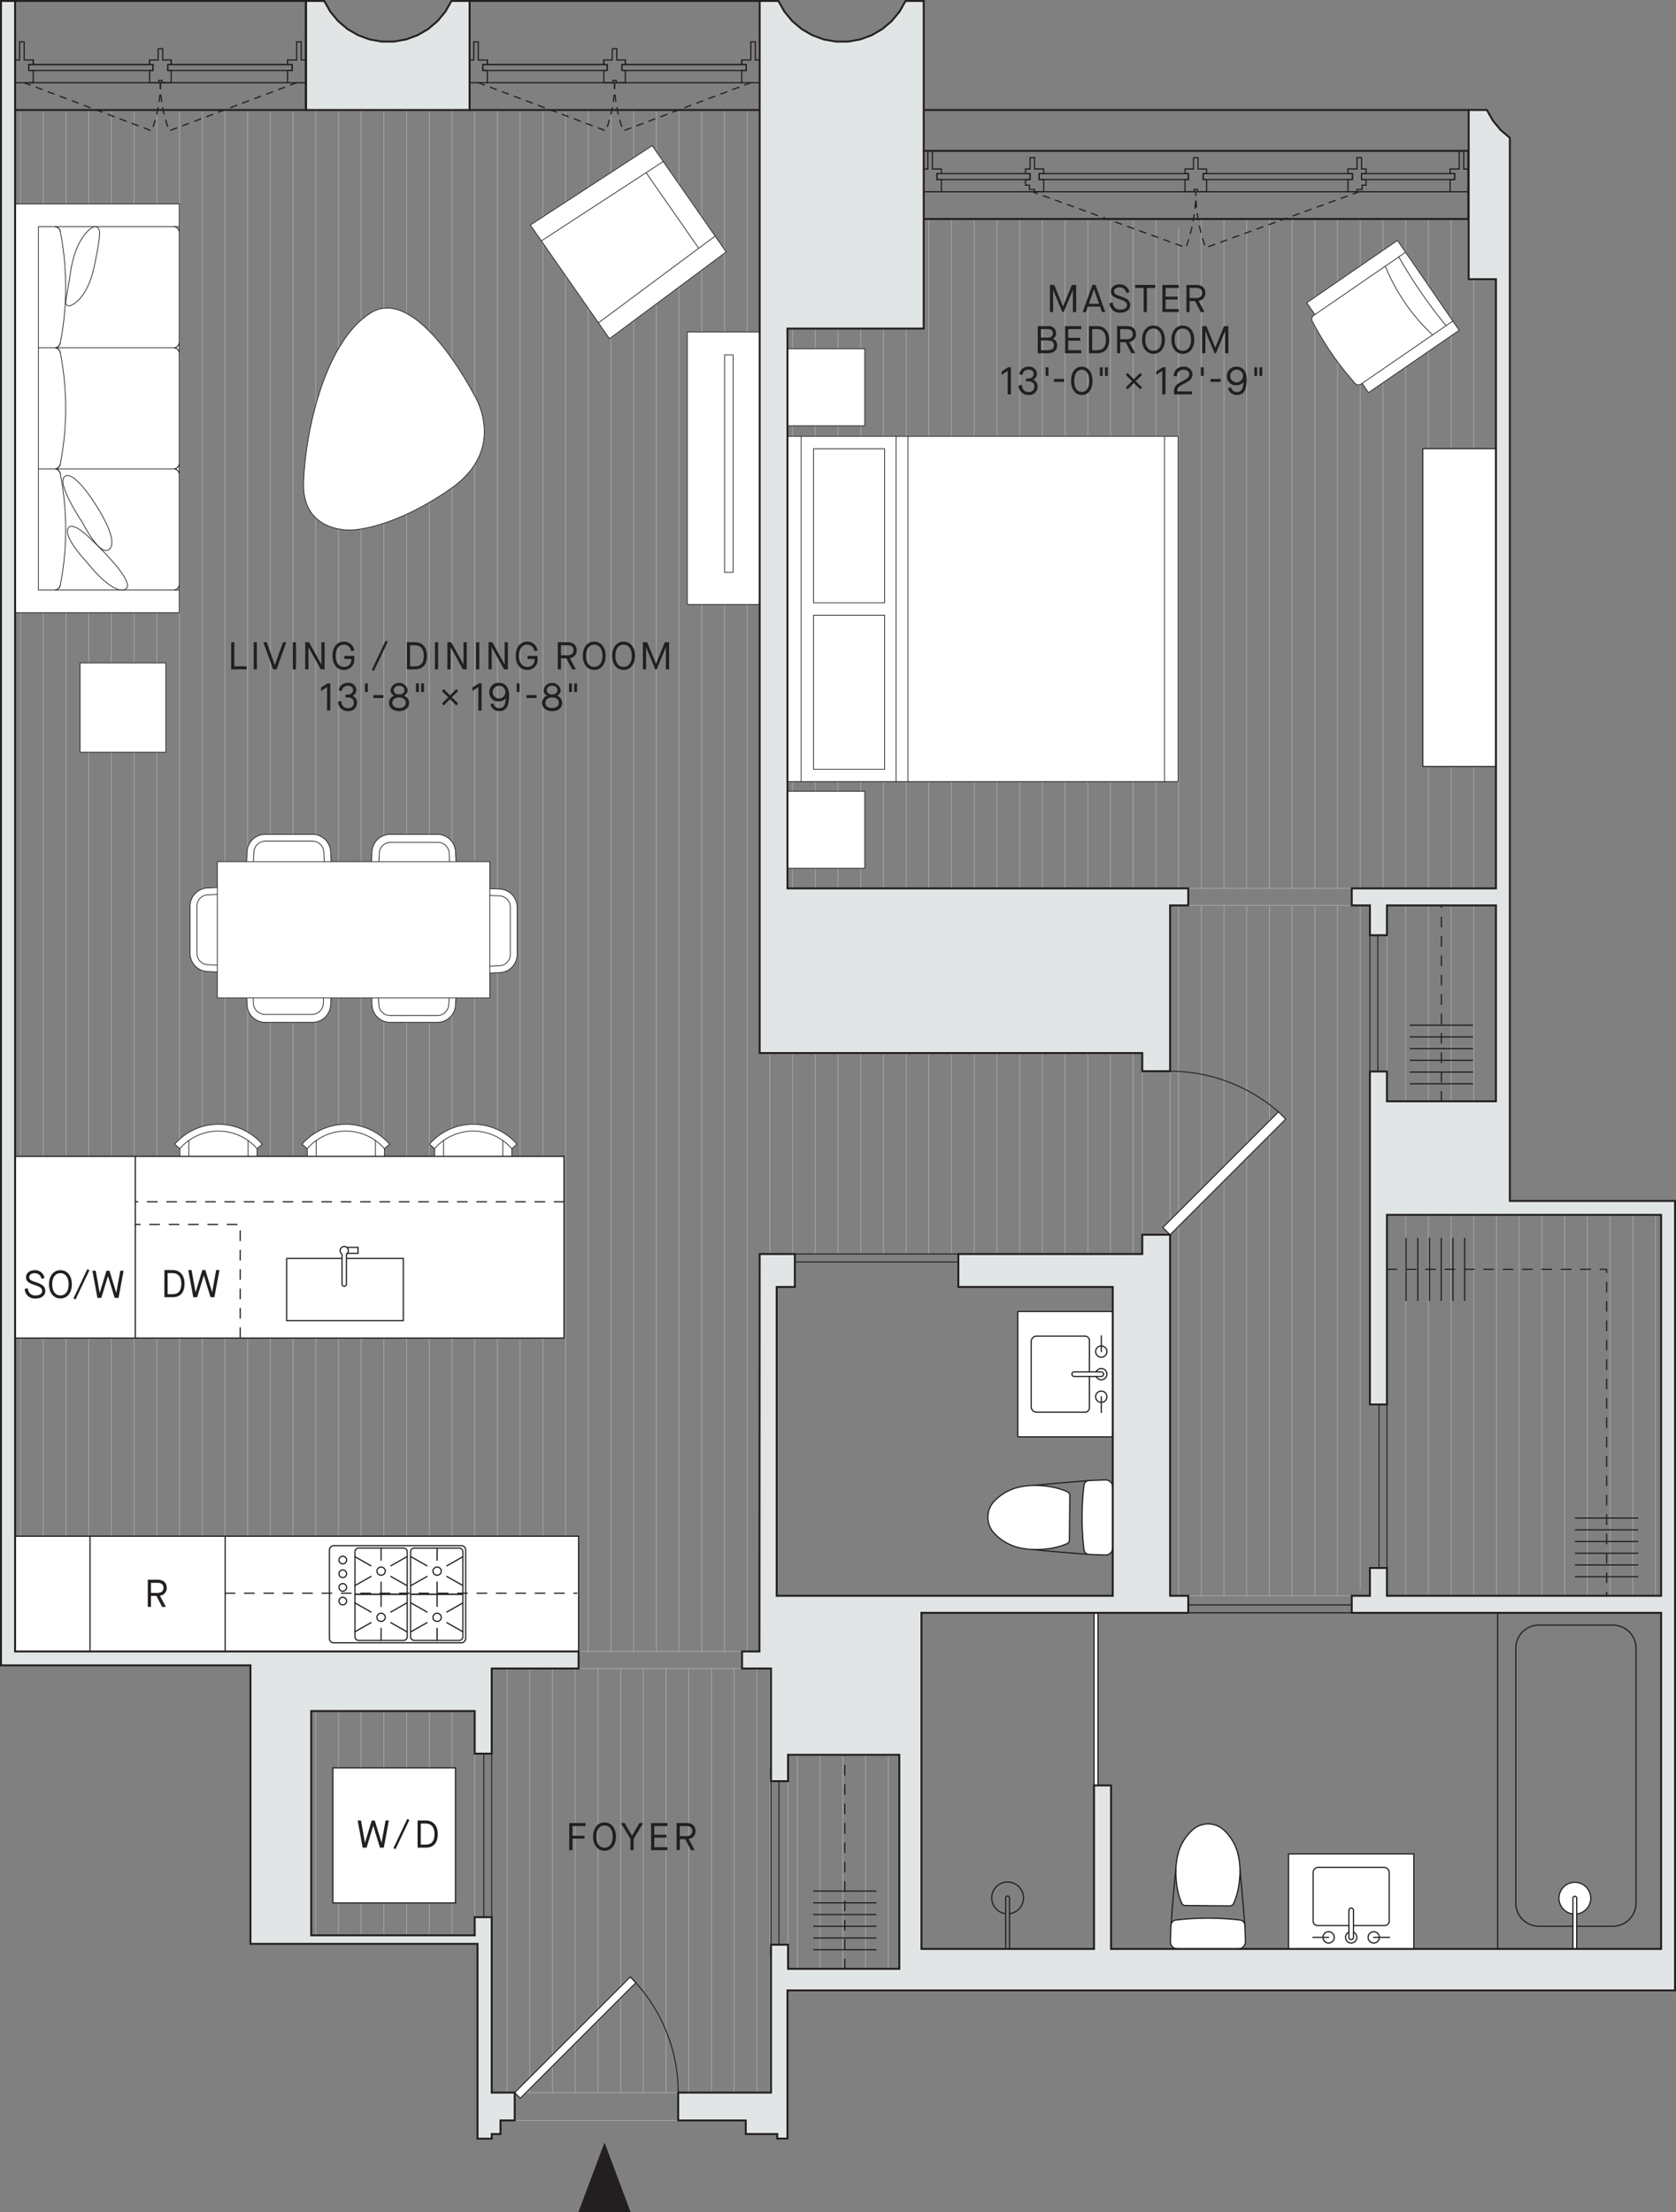 <svg xmlns="http://www.w3.org/2000/svg" viewBox="0 0 345.986 456.619"><rect x="0" y="0" width="345.986" height="456.619" fill="#808080" stroke="none"/><title>Asset 10Unit5B_x</title><g id="Layer_2" data-name="Layer 2"><g id="Unit5B_Pop-Up"><g id="LINE"><line x1="341.743" y1="250.746" x2="341.743" y2="329.379" style="fill:none;stroke:#a8a9ac;stroke-linecap:round;stroke-linejoin:round;stroke-width:0.15px"/></g><g id="LINE-2" data-name="LINE"><line x1="337.055" y1="250.746" x2="337.055" y2="329.379" style="fill:none;stroke:#a8a9ac;stroke-linecap:round;stroke-linejoin:round;stroke-width:0.15px"/></g><g id="LINE-3" data-name="LINE"><line x1="332.368" y1="250.746" x2="332.368" y2="329.379" style="fill:none;stroke:#a8a9ac;stroke-linecap:round;stroke-linejoin:round;stroke-width:0.15px"/></g><g id="LINE-4" data-name="LINE"><line x1="327.68" y1="250.746" x2="327.68" y2="329.379" style="fill:none;stroke:#a8a9ac;stroke-linecap:round;stroke-linejoin:round;stroke-width:0.15px"/></g><g id="LINE-5" data-name="LINE"><line x1="322.993" y1="250.746" x2="322.993" y2="329.379" style="fill:none;stroke:#a8a9ac;stroke-linecap:round;stroke-linejoin:round;stroke-width:0.15px"/></g><g id="LINE-6" data-name="LINE"><line x1="318.305" y1="250.746" x2="318.305" y2="329.379" style="fill:none;stroke:#a8a9ac;stroke-linecap:round;stroke-linejoin:round;stroke-width:0.15px"/></g><g id="LINE-7" data-name="LINE"><line x1="313.618" y1="250.746" x2="313.618" y2="329.379" style="fill:none;stroke:#a8a9ac;stroke-linecap:round;stroke-linejoin:round;stroke-width:0.15px"/></g><g id="LINE-8" data-name="LINE"><line x1="308.93" y1="250.746" x2="308.93" y2="329.379" style="fill:none;stroke:#a8a9ac;stroke-linecap:round;stroke-linejoin:round;stroke-width:0.15px"/></g><g id="LINE-9" data-name="LINE"><line x1="304.243" y1="57.622" x2="304.243" y2="183.364" style="fill:none;stroke:#a8a9ac;stroke-linecap:round;stroke-linejoin:round;stroke-width:0.15px"/></g><g id="LINE-10" data-name="LINE"><line x1="304.243" y1="250.746" x2="304.243" y2="329.379" style="fill:none;stroke:#a8a9ac;stroke-linecap:round;stroke-linejoin:round;stroke-width:0.15px"/></g><g id="LINE-11" data-name="LINE"><line x1="304.243" y1="186.879" x2="304.243" y2="227.309" style="fill:none;stroke:#a8a9ac;stroke-linecap:round;stroke-linejoin:round;stroke-width:0.15px"/></g><g id="LINE-12" data-name="LINE"><line x1="299.555" y1="45.2" x2="299.555" y2="183.364" style="fill:none;stroke:#a8a9ac;stroke-linecap:round;stroke-linejoin:round;stroke-width:0.15px"/></g><g id="LINE-13" data-name="LINE"><line x1="299.555" y1="250.746" x2="299.555" y2="329.379" style="fill:none;stroke:#a8a9ac;stroke-linecap:round;stroke-linejoin:round;stroke-width:0.15px"/></g><g id="LINE-14" data-name="LINE"><line x1="299.555" y1="186.879" x2="299.555" y2="227.309" style="fill:none;stroke:#a8a9ac;stroke-linecap:round;stroke-linejoin:round;stroke-width:0.15px"/></g><g id="LINE-15" data-name="LINE"><line x1="294.868" y1="45.2" x2="294.868" y2="183.364" style="fill:none;stroke:#a8a9ac;stroke-linecap:round;stroke-linejoin:round;stroke-width:0.15px"/></g><g id="LINE-16" data-name="LINE"><line x1="294.868" y1="250.746" x2="294.868" y2="329.379" style="fill:none;stroke:#a8a9ac;stroke-linecap:round;stroke-linejoin:round;stroke-width:0.15px"/></g><g id="LINE-17" data-name="LINE"><line x1="294.868" y1="186.879" x2="294.868" y2="227.309" style="fill:none;stroke:#a8a9ac;stroke-linecap:round;stroke-linejoin:round;stroke-width:0.15px"/></g><g id="LINE-18" data-name="LINE"><line x1="290.18" y1="45.2" x2="290.18" y2="183.364" style="fill:none;stroke:#a8a9ac;stroke-linecap:round;stroke-linejoin:round;stroke-width:0.15px"/></g><g id="LINE-19" data-name="LINE"><line x1="290.18" y1="250.746" x2="290.18" y2="329.379" style="fill:none;stroke:#a8a9ac;stroke-linecap:round;stroke-linejoin:round;stroke-width:0.15px"/></g><g id="LINE-20" data-name="LINE"><line x1="290.18" y1="186.879" x2="290.18" y2="227.309" style="fill:none;stroke:#a8a9ac;stroke-linecap:round;stroke-linejoin:round;stroke-width:0.15px"/></g><g id="LINE-21" data-name="LINE"><line x1="285.493" y1="45.2" x2="285.493" y2="183.364" style="fill:none;stroke:#a8a9ac;stroke-linecap:round;stroke-linejoin:round;stroke-width:0.15px"/></g><g id="LINE-22" data-name="LINE"><line x1="280.805" y1="45.2" x2="280.805" y2="183.364" style="fill:none;stroke:#a8a9ac;stroke-linecap:round;stroke-linejoin:round;stroke-width:0.15px"/></g><g id="LINE-23" data-name="LINE"><line x1="280.805" y1="186.88" x2="280.805" y2="328.229" style="fill:none;stroke:#a8a9ac;stroke-linecap:round;stroke-linejoin:round;stroke-width:0.15px"/></g><g id="LINE-24" data-name="LINE"><line x1="276.118" y1="45.2" x2="276.118" y2="183.364" style="fill:none;stroke:#a8a9ac;stroke-linecap:round;stroke-linejoin:round;stroke-width:0.15px"/></g><g id="LINE-25" data-name="LINE"><line x1="276.118" y1="186.879" x2="276.118" y2="329.379" style="fill:none;stroke:#a8a9ac;stroke-linecap:round;stroke-linejoin:round;stroke-width:0.15px"/></g><g id="LINE-26" data-name="LINE"><line x1="271.43" y1="45.2" x2="271.43" y2="183.364" style="fill:none;stroke:#a8a9ac;stroke-linecap:round;stroke-linejoin:round;stroke-width:0.15px"/></g><g id="LINE-27" data-name="LINE"><line x1="271.43" y1="186.879" x2="271.43" y2="329.379" style="fill:none;stroke:#a8a9ac;stroke-linecap:round;stroke-linejoin:round;stroke-width:0.15px"/></g><g id="LINE-28" data-name="LINE"><line x1="266.743" y1="45.2" x2="266.743" y2="183.364" style="fill:none;stroke:#a8a9ac;stroke-linecap:round;stroke-linejoin:round;stroke-width:0.15px"/></g><g id="LINE-29" data-name="LINE"><line x1="266.743" y1="186.879" x2="266.743" y2="329.379" style="fill:none;stroke:#a8a9ac;stroke-linecap:round;stroke-linejoin:round;stroke-width:0.15px"/></g><g id="LINE-30" data-name="LINE"><line x1="262.056" y1="45.2" x2="262.056" y2="183.364" style="fill:none;stroke:#a8a9ac;stroke-linecap:round;stroke-linejoin:round;stroke-width:0.15px"/></g><g id="LINE-31" data-name="LINE"><line x1="262.056" y1="186.879" x2="262.056" y2="329.379" style="fill:none;stroke:#a8a9ac;stroke-linecap:round;stroke-linejoin:round;stroke-width:0.15px"/></g><g id="LINE-32" data-name="LINE"><line x1="257.368" y1="45.2" x2="257.368" y2="183.364" style="fill:none;stroke:#a8a9ac;stroke-linecap:round;stroke-linejoin:round;stroke-width:0.15px"/></g><g id="LINE-33" data-name="LINE"><line x1="257.368" y1="186.879" x2="257.368" y2="329.379" style="fill:none;stroke:#a8a9ac;stroke-linecap:round;stroke-linejoin:round;stroke-width:0.15px"/></g><g id="LINE-34" data-name="LINE"><line x1="252.681" y1="45.2" x2="252.681" y2="183.364" style="fill:none;stroke:#a8a9ac;stroke-linecap:round;stroke-linejoin:round;stroke-width:0.15px"/></g><g id="LINE-35" data-name="LINE"><line x1="252.681" y1="186.879" x2="252.681" y2="329.379" style="fill:none;stroke:#a8a9ac;stroke-linecap:round;stroke-linejoin:round;stroke-width:0.15px"/></g><g id="LINE-36" data-name="LINE"><line x1="247.993" y1="45.2" x2="247.993" y2="183.364" style="fill:none;stroke:#a8a9ac;stroke-linecap:round;stroke-linejoin:round;stroke-width:0.15px"/></g><g id="LINE-37" data-name="LINE"><line x1="247.993" y1="186.879" x2="247.993" y2="329.379" style="fill:none;stroke:#a8a9ac;stroke-linecap:round;stroke-linejoin:round;stroke-width:0.15px"/></g><g id="LINE-38" data-name="LINE"><line x1="243.306" y1="46.891" x2="243.306" y2="183.648" style="fill:none;stroke:#a8a9ac;stroke-linecap:round;stroke-linejoin:round;stroke-width:0.15px"/></g><g id="LINE-39" data-name="LINE"><line x1="243.306" y1="186.88" x2="243.306" y2="329.38" style="fill:none;stroke:#a8a9ac;stroke-linecap:round;stroke-linejoin:round;stroke-width:0.15px"/></g><g id="LINE-40" data-name="LINE"><line x1="238.618" y1="45.2" x2="238.618" y2="183.364" style="fill:none;stroke:#a8a9ac;stroke-linecap:round;stroke-linejoin:round;stroke-width:0.15px"/></g><g id="LINE-41" data-name="LINE"><line x1="233.931" y1="45.2" x2="233.931" y2="183.364" style="fill:none;stroke:#a8a9ac;stroke-linecap:round;stroke-linejoin:round;stroke-width:0.15px"/></g><g id="LINE-42" data-name="LINE"><line x1="233.931" y1="217.348" x2="233.931" y2="258.832" style="fill:none;stroke:#a8a9ac;stroke-linecap:round;stroke-linejoin:round;stroke-width:0.15px"/></g><g id="LINE-43" data-name="LINE"><line x1="229.243" y1="45.2" x2="229.243" y2="183.364" style="fill:none;stroke:#a8a9ac;stroke-linecap:round;stroke-linejoin:round;stroke-width:0.15px"/></g><g id="LINE-44" data-name="LINE"><line x1="229.243" y1="217.348" x2="229.243" y2="258.832" style="fill:none;stroke:#a8a9ac;stroke-linecap:round;stroke-linejoin:round;stroke-width:0.15px"/></g><g id="LINE-45" data-name="LINE"><line x1="224.556" y1="45.2" x2="224.556" y2="183.364" style="fill:none;stroke:#a8a9ac;stroke-linecap:round;stroke-linejoin:round;stroke-width:0.15px"/></g><g id="LINE-46" data-name="LINE"><line x1="224.556" y1="217.348" x2="224.556" y2="258.833" style="fill:none;stroke:#a8a9ac;stroke-linecap:round;stroke-linejoin:round;stroke-width:0.15px"/></g><g id="LINE-47" data-name="LINE"><line x1="219.868" y1="45.2" x2="219.868" y2="183.364" style="fill:none;stroke:#a8a9ac;stroke-linecap:round;stroke-linejoin:round;stroke-width:0.15px"/></g><g id="LINE-48" data-name="LINE"><line x1="219.868" y1="217.348" x2="219.868" y2="258.833" style="fill:none;stroke:#a8a9ac;stroke-linecap:round;stroke-linejoin:round;stroke-width:0.15px"/></g><g id="LINE-49" data-name="LINE"><line x1="215.181" y1="45.2" x2="215.181" y2="183.364" style="fill:none;stroke:#a8a9ac;stroke-linecap:round;stroke-linejoin:round;stroke-width:0.15px"/></g><g id="LINE-50" data-name="LINE"><line x1="215.181" y1="217.348" x2="215.181" y2="258.833" style="fill:none;stroke:#a8a9ac;stroke-linecap:round;stroke-linejoin:round;stroke-width:0.15px"/></g><g id="LINE-51" data-name="LINE"><line x1="210.493" y1="45.2" x2="210.493" y2="183.364" style="fill:none;stroke:#a8a9ac;stroke-linecap:round;stroke-linejoin:round;stroke-width:0.15px"/></g><g id="LINE-52" data-name="LINE"><line x1="210.493" y1="217.348" x2="210.493" y2="258.833" style="fill:none;stroke:#a8a9ac;stroke-linecap:round;stroke-linejoin:round;stroke-width:0.15px"/></g><g id="LINE-53" data-name="LINE"><line x1="205.806" y1="45.2" x2="205.806" y2="183.364" style="fill:none;stroke:#a8a9ac;stroke-linecap:round;stroke-linejoin:round;stroke-width:0.15px"/></g><g id="LINE-54" data-name="LINE"><line x1="205.806" y1="217.348" x2="205.806" y2="258.833" style="fill:none;stroke:#a8a9ac;stroke-linecap:round;stroke-linejoin:round;stroke-width:0.15px"/></g><g id="LINE-55" data-name="LINE"><line x1="201.118" y1="45.2" x2="201.118" y2="183.364" style="fill:none;stroke:#a8a9ac;stroke-linecap:round;stroke-linejoin:round;stroke-width:0.15px"/></g><g id="LINE-56" data-name="LINE"><line x1="201.118" y1="217.348" x2="201.118" y2="258.832" style="fill:none;stroke:#a8a9ac;stroke-linecap:round;stroke-linejoin:round;stroke-width:0.15px"/></g><g id="LINE-57" data-name="LINE"><line x1="196.431" y1="45.2" x2="196.431" y2="183.364" style="fill:none;stroke:#a8a9ac;stroke-linecap:round;stroke-linejoin:round;stroke-width:0.15px"/></g><g id="LINE-58" data-name="LINE"><line x1="196.431" y1="217.348" x2="196.431" y2="258.832" style="fill:none;stroke:#a8a9ac;stroke-linecap:round;stroke-linejoin:round;stroke-width:0.15px"/></g><g id="LINE-59" data-name="LINE"><line x1="191.743" y1="45.2" x2="191.743" y2="183.364" style="fill:none;stroke:#a8a9ac;stroke-linecap:round;stroke-linejoin:round;stroke-width:0.15px"/></g><g id="LINE-60" data-name="LINE"><line x1="191.743" y1="217.348" x2="191.743" y2="258.832" style="fill:none;stroke:#a8a9ac;stroke-linecap:round;stroke-linejoin:round;stroke-width:0.15px"/></g><g id="LINE-61" data-name="LINE"><line x1="187.056" y1="67.817" x2="187.056" y2="183.364" style="fill:none;stroke:#a8a9ac;stroke-linecap:round;stroke-linejoin:round;stroke-width:0.15px"/></g><g id="LINE-62" data-name="LINE"><line x1="187.056" y1="217.348" x2="187.056" y2="258.832" style="fill:none;stroke:#a8a9ac;stroke-linecap:round;stroke-linejoin:round;stroke-width:0.15px"/></g><g id="LINE-63" data-name="LINE"><line x1="182.368" y1="67.817" x2="182.368" y2="183.364" style="fill:none;stroke:#a8a9ac;stroke-linecap:round;stroke-linejoin:round;stroke-width:0.15px"/></g><g id="LINE-64" data-name="LINE"><line x1="183.368" y1="362.191" x2="183.368" y2="406.136" style="fill:none;stroke:#a8a9ac;stroke-linecap:round;stroke-linejoin:round;stroke-width:0.15px"/></g><g id="LINE-65" data-name="LINE"><line x1="182.368" y1="217.348" x2="182.368" y2="258.832" style="fill:none;stroke:#a8a9ac;stroke-linecap:round;stroke-linejoin:round;stroke-width:0.15px"/></g><g id="LINE-66" data-name="LINE"><line x1="177.681" y1="67.817" x2="177.681" y2="183.364" style="fill:none;stroke:#a8a9ac;stroke-linecap:round;stroke-linejoin:round;stroke-width:0.15px"/></g><g id="LINE-67" data-name="LINE"><line x1="178.681" y1="362.191" x2="178.681" y2="406.136" style="fill:none;stroke:#a8a9ac;stroke-linecap:round;stroke-linejoin:round;stroke-width:0.15px"/></g><g id="LINE-68" data-name="LINE"><line x1="177.681" y1="217.348" x2="177.681" y2="258.832" style="fill:none;stroke:#a8a9ac;stroke-linecap:round;stroke-linejoin:round;stroke-width:0.15px"/></g><g id="LINE-69" data-name="LINE"><line x1="172.993" y1="67.817" x2="172.993" y2="183.364" style="fill:none;stroke:#a8a9ac;stroke-linecap:round;stroke-linejoin:round;stroke-width:0.15px"/></g><g id="LINE-70" data-name="LINE"><line x1="173.993" y1="362.191" x2="173.993" y2="406.136" style="fill:none;stroke:#a8a9ac;stroke-linecap:round;stroke-linejoin:round;stroke-width:0.15px"/></g><g id="LINE-71" data-name="LINE"><line x1="172.993" y1="217.348" x2="172.993" y2="258.832" style="fill:none;stroke:#a8a9ac;stroke-linecap:round;stroke-linejoin:round;stroke-width:0.15px"/></g><g id="LINE-72" data-name="LINE"><line x1="168.306" y1="67.817" x2="168.306" y2="183.364" style="fill:none;stroke:#a8a9ac;stroke-linecap:round;stroke-linejoin:round;stroke-width:0.15px"/></g><g id="LINE-73" data-name="LINE"><line x1="169.306" y1="362.191" x2="169.306" y2="406.136" style="fill:none;stroke:#a8a9ac;stroke-linecap:round;stroke-linejoin:round;stroke-width:0.15px"/></g><g id="LINE-74" data-name="LINE"><line x1="168.306" y1="217.348" x2="168.306" y2="258.832" style="fill:none;stroke:#a8a9ac;stroke-linecap:round;stroke-linejoin:round;stroke-width:0.15px"/></g><g id="LINE-75" data-name="LINE"><line x1="163.618" y1="67.817" x2="163.618" y2="183.364" style="fill:none;stroke:#a8a9ac;stroke-linecap:round;stroke-linejoin:round;stroke-width:0.15px"/></g><g id="LINE-76" data-name="LINE"><line x1="164.618" y1="361.891" x2="164.618" y2="406.371" style="fill:none;stroke:#a8a9ac;stroke-linecap:round;stroke-linejoin:round;stroke-width:0.15px"/></g><g id="LINE-77" data-name="LINE"><line x1="163.618" y1="217.348" x2="163.618" y2="258.832" style="fill:none;stroke:#a8a9ac;stroke-linecap:round;stroke-linejoin:round;stroke-width:0.15px"/></g><g id="LINE-79" data-name="LINE"><line x1="158.931" y1="217.348" x2="158.931" y2="258.832" style="fill:none;stroke:#a8a9ac;stroke-linecap:round;stroke-linejoin:round;stroke-width:0.15px"/></g><g id="LINE-80" data-name="LINE"><line x1="158.931" y1="404.085" x2="158.931" y2="431.917" style="fill:none;stroke:#a8a9ac;stroke-linecap:round;stroke-linejoin:round;stroke-width:0.15px"/></g><g id="LINE-81" data-name="LINE"><line x1="158.931" y1="344.379" x2="158.931" y2="364.945" style="fill:none;stroke:#a8a9ac;stroke-linecap:round;stroke-linejoin:round;stroke-width:0.15px"/></g><g id="LINE-82" data-name="LINE"><line x1="158.931" y1="367.289" x2="158.931" y2="401.742" style="fill:none;stroke:#a8a9ac;stroke-linecap:round;stroke-linejoin:round;stroke-width:0.15px"/></g><g id="LINE-83" data-name="LINE"><line x1="154.243" y1="22.7" x2="154.243" y2="340.687" style="fill:none;stroke:#a8a9ac;stroke-linecap:round;stroke-linejoin:round;stroke-width:0.15px"/></g><g id="LINE-84" data-name="LINE"><line x1="156.243" y1="344.38" x2="156.243" y2="431.917" style="fill:none;stroke:#a8a9ac;stroke-linecap:round;stroke-linejoin:round;stroke-width:0.15px"/></g><g id="LINE-85" data-name="LINE"><line x1="149.556" y1="22.7" x2="149.556" y2="340.863" style="fill:none;stroke:#a8a9ac;stroke-linecap:round;stroke-linejoin:round;stroke-width:0.15px"/></g><g id="LINE-86" data-name="LINE"><line x1="151.556" y1="344.379" x2="151.556" y2="431.917" style="fill:none;stroke:#a8a9ac;stroke-linecap:round;stroke-linejoin:round;stroke-width:0.15px"/></g><g id="LINE-87" data-name="LINE"><line x1="144.869" y1="22.7" x2="144.869" y2="340.863" style="fill:none;stroke:#a8a9ac;stroke-linecap:round;stroke-linejoin:round;stroke-width:0.15px"/></g><g id="LINE-88" data-name="LINE"><line x1="146.869" y1="344.379" x2="146.869" y2="431.917" style="fill:none;stroke:#a8a9ac;stroke-linecap:round;stroke-linejoin:round;stroke-width:0.15px"/></g><g id="LINE-89" data-name="LINE"><line x1="140.181" y1="22.7" x2="140.181" y2="340.863" style="fill:none;stroke:#a8a9ac;stroke-linecap:round;stroke-linejoin:round;stroke-width:0.15px"/></g><g id="LINE-90" data-name="LINE"><line x1="142.181" y1="344.379" x2="142.181" y2="431.917" style="fill:none;stroke:#a8a9ac;stroke-linecap:round;stroke-linejoin:round;stroke-width:0.15px"/></g><g id="LINE-91" data-name="LINE"><line x1="135.494" y1="22.7" x2="135.494" y2="340.863" style="fill:none;stroke:#a8a9ac;stroke-linecap:round;stroke-linejoin:round;stroke-width:0.15px"/></g><g id="LINE-92" data-name="LINE"><line x1="137.494" y1="344.379" x2="137.494" y2="431.917" style="fill:none;stroke:#a8a9ac;stroke-linecap:round;stroke-linejoin:round;stroke-width:0.15px"/></g><g id="LINE-93" data-name="LINE"><line x1="130.806" y1="22.7" x2="130.806" y2="340.863" style="fill:none;stroke:#a8a9ac;stroke-linecap:round;stroke-linejoin:round;stroke-width:0.15px"/></g><g id="LINE-94" data-name="LINE"><line x1="132.806" y1="344.379" x2="132.806" y2="431.917" style="fill:none;stroke:#a8a9ac;stroke-linecap:round;stroke-linejoin:round;stroke-width:0.15px"/></g><g id="LINE-95" data-name="LINE"><line x1="126.119" y1="22.7" x2="126.119" y2="340.863" style="fill:none;stroke:#a8a9ac;stroke-linecap:round;stroke-linejoin:round;stroke-width:0.15px"/></g><g id="LINE-96" data-name="LINE"><line x1="128.119" y1="344.379" x2="128.119" y2="431.917" style="fill:none;stroke:#a8a9ac;stroke-linecap:round;stroke-linejoin:round;stroke-width:0.15px"/></g><g id="LINE-97" data-name="LINE"><line x1="121.431" y1="22.7" x2="121.431" y2="340.863" style="fill:none;stroke:#a8a9ac;stroke-linecap:round;stroke-linejoin:round;stroke-width:0.15px"/></g><g id="LINE-98" data-name="LINE"><line x1="123.431" y1="344.379" x2="123.431" y2="431.917" style="fill:none;stroke:#a8a9ac;stroke-linecap:round;stroke-linejoin:round;stroke-width:0.15px"/></g><g id="LINE-99" data-name="LINE"><line x1="116.744" y1="22.7" x2="116.744" y2="317.075" style="fill:none;stroke:#a8a9ac;stroke-linecap:round;stroke-linejoin:round;stroke-width:0.15px"/></g><g id="LINE-100" data-name="LINE"><line x1="118.744" y1="344.38" x2="118.744" y2="431.917" style="fill:none;stroke:#a8a9ac;stroke-linecap:round;stroke-linejoin:round;stroke-width:0.15px"/></g><g id="LINE-101" data-name="LINE"><line x1="112.056" y1="22.7" x2="112.056" y2="238.676" style="fill:none;stroke:#a8a9ac;stroke-linecap:round;stroke-linejoin:round;stroke-width:0.15px"/></g><g id="LINE-102" data-name="LINE"><line x1="114.056" y1="344.379" x2="114.056" y2="431.917" style="fill:none;stroke:#a8a9ac;stroke-linecap:round;stroke-linejoin:round;stroke-width:0.15px"/></g><g id="LINE-103" data-name="LINE"><line x1="112.056" y1="276.176" x2="112.056" y2="317.074" style="fill:none;stroke:#a8a9ac;stroke-linecap:round;stroke-linejoin:round;stroke-width:0.15px"/></g><g id="LINE-104" data-name="LINE"><line x1="112.056" y1="340.511" x2="112.056" y2="340.863" style="fill:none;stroke:#a8a9ac;stroke-linecap:round;stroke-linejoin:round;stroke-width:0.15px"/></g><g id="LINE-105" data-name="LINE"><line x1="107.369" y1="22.7" x2="107.369" y2="238.676" style="fill:none;stroke:#a8a9ac;stroke-linecap:round;stroke-linejoin:round;stroke-width:0.15px"/></g><g id="LINE-106" data-name="LINE"><line x1="109.369" y1="344.379" x2="109.369" y2="431.917" style="fill:none;stroke:#a8a9ac;stroke-linecap:round;stroke-linejoin:round;stroke-width:0.15px"/></g><g id="LINE-107" data-name="LINE"><line x1="107.369" y1="276.176" x2="107.369" y2="317.074" style="fill:none;stroke:#a8a9ac;stroke-linecap:round;stroke-linejoin:round;stroke-width:0.15px"/></g><g id="LINE-108" data-name="LINE"><line x1="107.369" y1="340.511" x2="107.369" y2="340.863" style="fill:none;stroke:#a8a9ac;stroke-linecap:round;stroke-linejoin:round;stroke-width:0.15px"/></g><g id="LINE-109" data-name="LINE"><line x1="102.681" y1="22.7" x2="102.681" y2="238.676" style="fill:none;stroke:#a8a9ac;stroke-linecap:round;stroke-linejoin:round;stroke-width:0.15px"/></g><g id="LINE-110" data-name="LINE"><line x1="104.681" y1="344.38" x2="104.681" y2="431.917" style="fill:none;stroke:#a8a9ac;stroke-linecap:round;stroke-linejoin:round;stroke-width:0.15px"/></g><g id="LINE-111" data-name="LINE"><line x1="102.681" y1="276.176" x2="102.681" y2="317.074" style="fill:none;stroke:#a8a9ac;stroke-linecap:round;stroke-linejoin:round;stroke-width:0.15px"/></g><g id="LINE-112" data-name="LINE"><line x1="102.681" y1="340.511" x2="102.681" y2="340.863" style="fill:none;stroke:#a8a9ac;stroke-linecap:round;stroke-linejoin:round;stroke-width:0.15px"/></g><g id="LINE-113" data-name="LINE"><line x1="97.994" y1="22.7" x2="97.994" y2="238.676" style="fill:none;stroke:#a8a9ac;stroke-linecap:round;stroke-linejoin:round;stroke-width:0.15px"/></g><g id="LINE-114" data-name="LINE"><line x1="97.994" y1="340.511" x2="97.994" y2="340.863" style="fill:none;stroke:#a8a9ac;stroke-linecap:round;stroke-linejoin:round;stroke-width:0.15px"/></g><g id="LINE-115" data-name="LINE"><line x1="97.994" y1="276.176" x2="97.994" y2="317.074" style="fill:none;stroke:#a8a9ac;stroke-linecap:round;stroke-linejoin:round;stroke-width:0.15px"/></g><g id="LINE-116" data-name="LINE"><line x1="93.306" y1="22.7" x2="93.306" y2="238.676" style="fill:none;stroke:#a8a9ac;stroke-linecap:round;stroke-linejoin:round;stroke-width:0.15px"/></g><g id="LINE-117" data-name="LINE"><line x1="93.306" y1="353.168" x2="93.306" y2="399.456" style="fill:none;stroke:#a8a9ac;stroke-linecap:round;stroke-linejoin:round;stroke-width:0.15px"/></g><g id="LINE-118" data-name="LINE"><line x1="93.306" y1="276.176" x2="93.306" y2="317.074" style="fill:none;stroke:#a8a9ac;stroke-linecap:round;stroke-linejoin:round;stroke-width:0.15px"/></g><g id="LINE-119" data-name="LINE"><line x1="93.306" y1="340.511" x2="93.306" y2="340.863" style="fill:none;stroke:#a8a9ac;stroke-linecap:round;stroke-linejoin:round;stroke-width:0.15px"/></g><g id="LINE-120" data-name="LINE"><line x1="88.619" y1="22.7" x2="88.619" y2="238.676" style="fill:none;stroke:#a8a9ac;stroke-linecap:round;stroke-linejoin:round;stroke-width:0.15px"/></g><g id="LINE-121" data-name="LINE"><line x1="88.619" y1="353.168" x2="88.619" y2="399.456" style="fill:none;stroke:#a8a9ac;stroke-linecap:round;stroke-linejoin:round;stroke-width:0.15px"/></g><g id="LINE-122" data-name="LINE"><line x1="88.619" y1="276.176" x2="88.619" y2="317.074" style="fill:none;stroke:#a8a9ac;stroke-linecap:round;stroke-linejoin:round;stroke-width:0.15px"/></g><g id="LINE-123" data-name="LINE"><line x1="88.619" y1="340.511" x2="88.619" y2="340.863" style="fill:none;stroke:#a8a9ac;stroke-linecap:round;stroke-linejoin:round;stroke-width:0.15px"/></g><g id="LINE-124" data-name="LINE"><line x1="83.931" y1="22.7" x2="83.931" y2="238.676" style="fill:none;stroke:#a8a9ac;stroke-linecap:round;stroke-linejoin:round;stroke-width:0.15px"/></g><g id="LINE-125" data-name="LINE"><line x1="83.931" y1="353.168" x2="83.931" y2="399.456" style="fill:none;stroke:#a8a9ac;stroke-linecap:round;stroke-linejoin:round;stroke-width:0.15px"/></g><g id="LINE-126" data-name="LINE"><line x1="83.931" y1="276.176" x2="83.931" y2="317.074" style="fill:none;stroke:#a8a9ac;stroke-linecap:round;stroke-linejoin:round;stroke-width:0.15px"/></g><g id="LINE-127" data-name="LINE"><line x1="83.931" y1="340.511" x2="83.931" y2="340.863" style="fill:none;stroke:#a8a9ac;stroke-linecap:round;stroke-linejoin:round;stroke-width:0.15px"/></g><g id="LINE-128" data-name="LINE"><line x1="79.244" y1="22.7" x2="79.244" y2="238.676" style="fill:none;stroke:#a8a9ac;stroke-linecap:round;stroke-linejoin:round;stroke-width:0.15px"/></g><g id="LINE-129" data-name="LINE"><line x1="79.244" y1="353.168" x2="79.244" y2="399.456" style="fill:none;stroke:#a8a9ac;stroke-linecap:round;stroke-linejoin:round;stroke-width:0.15px"/></g><g id="LINE-130" data-name="LINE"><line x1="79.244" y1="276.176" x2="79.244" y2="317.074" style="fill:none;stroke:#a8a9ac;stroke-linecap:round;stroke-linejoin:round;stroke-width:0.15px"/></g><g id="LINE-131" data-name="LINE"><line x1="79.244" y1="340.511" x2="79.244" y2="340.863" style="fill:none;stroke:#a8a9ac;stroke-linecap:round;stroke-linejoin:round;stroke-width:0.15px"/></g><g id="LINE-132" data-name="LINE"><line x1="74.556" y1="22.7" x2="74.556" y2="238.676" style="fill:none;stroke:#a8a9ac;stroke-linecap:round;stroke-linejoin:round;stroke-width:0.15px"/></g><g id="LINE-133" data-name="LINE"><line x1="74.556" y1="353.168" x2="74.556" y2="399.456" style="fill:none;stroke:#a8a9ac;stroke-linecap:round;stroke-linejoin:round;stroke-width:0.15px"/></g><g id="LINE-134" data-name="LINE"><line x1="74.556" y1="276.176" x2="74.556" y2="317.074" style="fill:none;stroke:#a8a9ac;stroke-linecap:round;stroke-linejoin:round;stroke-width:0.15px"/></g><g id="LINE-135" data-name="LINE"><line x1="74.556" y1="340.511" x2="74.556" y2="340.863" style="fill:none;stroke:#a8a9ac;stroke-linecap:round;stroke-linejoin:round;stroke-width:0.15px"/></g><g id="LINE-136" data-name="LINE"><line x1="69.869" y1="22.7" x2="69.869" y2="238.676" style="fill:none;stroke:#a8a9ac;stroke-linecap:round;stroke-linejoin:round;stroke-width:0.15px"/></g><g id="LINE-137" data-name="LINE"><line x1="69.869" y1="353.168" x2="69.869" y2="399.456" style="fill:none;stroke:#a8a9ac;stroke-linecap:round;stroke-linejoin:round;stroke-width:0.15px"/></g><g id="LINE-138" data-name="LINE"><line x1="69.869" y1="276.176" x2="69.869" y2="317.074" style="fill:none;stroke:#a8a9ac;stroke-linecap:round;stroke-linejoin:round;stroke-width:0.15px"/></g><g id="LINE-139" data-name="LINE"><line x1="69.869" y1="340.511" x2="69.869" y2="340.863" style="fill:none;stroke:#a8a9ac;stroke-linecap:round;stroke-linejoin:round;stroke-width:0.15px"/></g><g id="LINE-140" data-name="LINE"><line x1="65.181" y1="22.7" x2="65.181" y2="238.676" style="fill:none;stroke:#a8a9ac;stroke-linecap:round;stroke-linejoin:round;stroke-width:0.15px"/></g><g id="LINE-141" data-name="LINE"><line x1="65.181" y1="353.168" x2="65.181" y2="399.456" style="fill:none;stroke:#a8a9ac;stroke-linecap:round;stroke-linejoin:round;stroke-width:0.15px"/></g><g id="LINE-142" data-name="LINE"><line x1="65.181" y1="276.176" x2="65.181" y2="317.074" style="fill:none;stroke:#a8a9ac;stroke-linecap:round;stroke-linejoin:round;stroke-width:0.15px"/></g><g id="LINE-143" data-name="LINE"><line x1="65.181" y1="340.511" x2="65.181" y2="340.863" style="fill:none;stroke:#a8a9ac;stroke-linecap:round;stroke-linejoin:round;stroke-width:0.15px"/></g><g id="LINE-144" data-name="LINE"><line x1="60.494" y1="22.7" x2="60.494" y2="238.676" style="fill:none;stroke:#a8a9ac;stroke-linecap:round;stroke-linejoin:round;stroke-width:0.15px"/></g><g id="LINE-145" data-name="LINE"><line x1="60.494" y1="340.511" x2="60.494" y2="340.863" style="fill:none;stroke:#a8a9ac;stroke-linecap:round;stroke-linejoin:round;stroke-width:0.15px"/></g><g id="LINE-146" data-name="LINE"><line x1="60.494" y1="276.176" x2="60.494" y2="317.074" style="fill:none;stroke:#a8a9ac;stroke-linecap:round;stroke-linejoin:round;stroke-width:0.15px"/></g><g id="LINE-147" data-name="LINE"><line x1="55.806" y1="22.7" x2="55.806" y2="238.676" style="fill:none;stroke:#a8a9ac;stroke-linecap:round;stroke-linejoin:round;stroke-width:0.15px"/></g><g id="LINE-148" data-name="LINE"><line x1="55.806" y1="340.511" x2="55.806" y2="340.863" style="fill:none;stroke:#a8a9ac;stroke-linecap:round;stroke-linejoin:round;stroke-width:0.15px"/></g><g id="LINE-149" data-name="LINE"><line x1="55.806" y1="276.176" x2="55.806" y2="317.074" style="fill:none;stroke:#a8a9ac;stroke-linecap:round;stroke-linejoin:round;stroke-width:0.15px"/></g><g id="LINE-150" data-name="LINE"><line x1="51.119" y1="22.7" x2="51.119" y2="238.676" style="fill:none;stroke:#a8a9ac;stroke-linecap:round;stroke-linejoin:round;stroke-width:0.15px"/></g><g id="LINE-151" data-name="LINE"><line x1="51.119" y1="340.511" x2="51.119" y2="340.863" style="fill:none;stroke:#a8a9ac;stroke-linecap:round;stroke-linejoin:round;stroke-width:0.15px"/></g><g id="LINE-152" data-name="LINE"><line x1="51.119" y1="276.176" x2="51.119" y2="317.074" style="fill:none;stroke:#a8a9ac;stroke-linecap:round;stroke-linejoin:round;stroke-width:0.15px"/></g><g id="LINE-153" data-name="LINE"><line x1="46.431" y1="22.7" x2="46.431" y2="238.676" style="fill:none;stroke:#a8a9ac;stroke-linecap:round;stroke-linejoin:round;stroke-width:0.15px"/></g><g id="LINE-154" data-name="LINE"><line x1="46.431" y1="276.176" x2="46.431" y2="340.863" style="fill:none;stroke:#a8a9ac;stroke-linecap:round;stroke-linejoin:round;stroke-width:0.15px"/></g><g id="LINE-155" data-name="LINE"><line x1="41.744" y1="22.7" x2="41.744" y2="238.676" style="fill:none;stroke:#a8a9ac;stroke-linecap:round;stroke-linejoin:round;stroke-width:0.15px"/></g><g id="LINE-156" data-name="LINE"><line x1="41.744" y1="276.176" x2="41.744" y2="340.863" style="fill:none;stroke:#a8a9ac;stroke-linecap:round;stroke-linejoin:round;stroke-width:0.15px"/></g><g id="LINE-157" data-name="LINE"><line x1="37.056" y1="22.7" x2="37.056" y2="238.676" style="fill:none;stroke:#a8a9ac;stroke-linecap:round;stroke-linejoin:round;stroke-width:0.15px"/></g><g id="LINE-158" data-name="LINE"><line x1="37.056" y1="276.176" x2="37.056" y2="340.863" style="fill:none;stroke:#a8a9ac;stroke-linecap:round;stroke-linejoin:round;stroke-width:0.15px"/></g><g id="LINE-159" data-name="LINE"><line x1="32.369" y1="22.7" x2="32.369" y2="238.676" style="fill:none;stroke:#a8a9ac;stroke-linecap:round;stroke-linejoin:round;stroke-width:0.15px"/></g><g id="LINE-160" data-name="LINE"><line x1="32.369" y1="276.176" x2="32.369" y2="340.863" style="fill:none;stroke:#a8a9ac;stroke-linecap:round;stroke-linejoin:round;stroke-width:0.15px"/></g><g id="LINE-161" data-name="LINE"><line x1="27.681" y1="22.7" x2="27.681" y2="340.863" style="fill:none;stroke:#a8a9ac;stroke-linecap:round;stroke-linejoin:round;stroke-width:0.15px"/></g><g id="LINE-162" data-name="LINE"><line x1="22.994" y1="22.7" x2="22.994" y2="340.863" style="fill:none;stroke:#a8a9ac;stroke-linecap:round;stroke-linejoin:round;stroke-width:0.15px"/></g><g id="LINE-163" data-name="LINE"><line x1="18.307" y1="22.7" x2="18.307" y2="340.863" style="fill:none;stroke:#a8a9ac;stroke-linecap:round;stroke-linejoin:round;stroke-width:0.15px"/></g><g id="LINE-164" data-name="LINE"><line x1="13.619" y1="22.7" x2="13.619" y2="340.863" style="fill:none;stroke:#a8a9ac;stroke-linecap:round;stroke-linejoin:round;stroke-width:0.15px"/></g><g id="LINE-165" data-name="LINE"><line x1="8.932" y1="22.7" x2="8.932" y2="340.863" style="fill:none;stroke:#a8a9ac;stroke-linecap:round;stroke-linejoin:round;stroke-width:0.15px"/></g><g id="LINE-166" data-name="LINE"><line x1="4.244" y1="22.7" x2="4.244" y2="340.863" style="fill:none;stroke:#a8a9ac;stroke-linecap:round;stroke-linejoin:round;stroke-width:0.15px"/></g><line x1="242.535" y1="186.879" x2="281.222" y2="186.879" style="fill:none;stroke:#a8a9ac;stroke-linecap:round;stroke-linejoin:round;stroke-width:0.15px"/><line x1="244.503" y1="183.364" x2="279.797" y2="183.364" style="fill:none;stroke:#a8a9ac;stroke-linecap:round;stroke-linejoin:round;stroke-width:0.15px"/><line x1="235.805" y1="221.098" x2="235.805" y2="254.848" style="fill:none;stroke:#a8a9ac;stroke-linecap:round;stroke-linejoin:round;stroke-width:0.15px"/><line x1="241.548" y1="221.098" x2="241.548" y2="254.591" style="fill:none;stroke:#a8a9ac;stroke-linecap:round;stroke-linejoin:round;stroke-width:0.15px"/><line x1="119.438" y1="340.864" x2="153.188" y2="340.864" style="fill:none;stroke:#a8a9ac;stroke-linecap:round;stroke-linejoin:round;stroke-width:0.15px"/><line x1="119.438" y1="344.38" x2="154.243" y2="344.38" style="fill:none;stroke:#a8a9ac;stroke-linecap:round;stroke-linejoin:round;stroke-width:0.15px"/><line x1="106.255" y1="431.919" x2="140.181" y2="431.919" style="fill:none;stroke:#a8a9ac;stroke-linecap:round;stroke-linejoin:round;stroke-width:0.15px"/><line x1="245.298" y1="329.38" x2="280.805" y2="329.38" style="fill:none;stroke:#a8a9ac;stroke-linecap:round;stroke-linejoin:round;stroke-width:0.15px"/><line x1="162.68" y1="401.391" x2="162.68" y2="367.583" style="fill:none;stroke:#a8a9ac;stroke-linecap:round;stroke-linejoin:round;stroke-width:0.15px"/><line x1="286.313" y1="192.861" x2="286.313" y2="222.586" style="fill:none;stroke:#a8a9ac;stroke-linecap:round;stroke-linejoin:round;stroke-width:0.15px"/><line x1="106.21" y1="437.661" x2="139.763" y2="437.661" style="fill:none;stroke:#a8a9ac;stroke-linecap:round;stroke-linejoin:round;stroke-width:0.15px"/><line x1="97.993" y1="359.541" x2="97.993" y2="396.416" style="fill:none;stroke:#a8a9ac;stroke-linecap:round;stroke-linejoin:round;stroke-width:0.15px"/><g id="LWPOLYLINE"><path d="M61.241,17.075,34.925,27a28.129,28.129,0,0,1-1.809-9.924" style="fill:none;stroke:#231f20;stroke-linecap:round;stroke-linejoin:round;stroke-width:0.25px;stroke-dasharray:1.323,1.323"/></g><g id="LWPOLYLINE-2" data-name="LWPOLYLINE"><path d="M4.991,17.075,31.307,27a28.129,28.129,0,0,0,1.809-9.924" style="fill:none;stroke:#231f20;stroke-linecap:round;stroke-linejoin:round;stroke-width:0.25px;stroke-dasharray:1.323,1.323"/></g><g id="LWPOLYLINE-3" data-name="LWPOLYLINE"><path d="M154.991,17.075,128.675,27a28.129,28.129,0,0,1-1.809-9.924" style="fill:none;stroke:#231f20;stroke-linecap:round;stroke-linejoin:round;stroke-width:0.25px;stroke-dasharray:1.323,1.323"/></g><g id="LWPOLYLINE-4" data-name="LWPOLYLINE"><path d="M98.741,17.075,125.057,27a28.129,28.129,0,0,0,1.809-9.924" style="fill:none;stroke:#231f20;stroke-linecap:round;stroke-linejoin:round;stroke-width:0.25px;stroke-dasharray:1.323,1.323"/></g><g id="LWPOLYLINE-5" data-name="LWPOLYLINE"><path d="M280.6,39.575,248.887,51.118a33.759,33.759,0,0,1-2.035-11.543,33.759,33.759,0,0,1-2.035,11.543L213.1,39.575" style="fill:none;stroke:#231f20;stroke-linecap:round;stroke-linejoin:round;stroke-width:0.25px;stroke-dasharray:1.323,1.323"/></g><g id="LWPOLYLINE-6" data-name="LWPOLYLINE"><path d="M88.654,236.163a11.974,11.974,0,0,1,18.058,0l-1.06.924v10.9H89.714v-10.9Z" style="fill:#fff;stroke:#231f20;stroke-linecap:round;stroke-linejoin:round;stroke-width:0.15px"/></g><g id="LWPOLYLINE-7" data-name="LWPOLYLINE"><path d="M62.359,236.163a11.974,11.974,0,0,1,18.058,0l-1.06.924v10.9H63.419v-10.9Z" style="fill:#fff;stroke:#231f20;stroke-linecap:round;stroke-linejoin:round;stroke-width:0.15px"/></g><g id="LWPOLYLINE-8" data-name="LWPOLYLINE"><path d="M36.064,236.163a11.974,11.974,0,0,1,18.058,0l-1.06.924v10.9H37.124v-10.9Z" style="fill:#fff;stroke:#231f20;stroke-linecap:round;stroke-linejoin:round;stroke-width:0.15px"/></g><g id="LWPOLYLINE-9" data-name="LWPOLYLINE"><path d="M48.617,183v17.812l-5.812-.291a3.749,3.749,0,0,1-3.563-3.745v-9.74a3.75,3.75,0,0,1,3.563-3.746Z" style="fill:#fff;stroke:#231f20;stroke-linecap:round;stroke-linejoin:round;stroke-width:0.15px"/></g><g id="LWPOLYLINE-10" data-name="LWPOLYLINE"><path d="M97.38,201.032V183.22l5.812.291a3.749,3.749,0,0,1,3.563,3.745V197a3.75,3.75,0,0,1-3.563,3.745Z" style="fill:#fff;stroke:#231f20;stroke-linecap:round;stroke-linejoin:round;stroke-width:0.15px"/></g><g id="LWPOLYLINE-11" data-name="LWPOLYLINE"><path d="M50.726,181.593H68.539l-.291-5.812a3.749,3.749,0,0,0-3.745-3.563H54.762a3.75,3.75,0,0,0-3.745,3.563Z" style="fill:#fff;stroke:#231f20;stroke-linecap:round;stroke-linejoin:round;stroke-width:0.15px"/></g><g id="LWPOLYLINE-12" data-name="LWPOLYLINE"><path d="M76.508,181.593H94.32l-.29-5.812a3.75,3.75,0,0,0-3.746-3.563h-9.74a3.75,3.75,0,0,0-3.746,3.563Z" style="fill:#fff;stroke:#231f20;stroke-linecap:round;stroke-linejoin:round;stroke-width:0.15px"/></g><g id="LWPOLYLINE-13" data-name="LWPOLYLINE"><path d="M94.32,201.638H76.508l.29,5.813a3.749,3.749,0,0,0,3.746,3.562h9.74a3.749,3.749,0,0,0,3.746-3.562Z" style="fill:#fff;stroke:#231f20;stroke-linecap:round;stroke-linejoin:round;stroke-width:0.15px"/></g><g id="LWPOLYLINE-14" data-name="LWPOLYLINE"><path d="M68.539,201.638H50.726l.291,5.813a3.749,3.749,0,0,0,3.745,3.562H64.5a3.749,3.749,0,0,0,3.745-3.562Z" style="fill:#fff;stroke:#231f20;stroke-linecap:round;stroke-linejoin:round;stroke-width:0.15px"/></g><g id="LWPOLYLINE-15" data-name="LWPOLYLINE"><path d="M48.617,199.4l-5.742-.287a2.344,2.344,0,0,1-2.227-2.341v-9.74a2.344,2.344,0,0,1,2.227-2.341l5.742-.287" style="fill:#fff;stroke:#231f20;stroke-linecap:round;stroke-linejoin:round;stroke-width:0.15px"/></g><g id="LWPOLYLINE-16" data-name="LWPOLYLINE"><path d="M97.38,184.628l5.742.287a2.343,2.343,0,0,1,2.226,2.341V197a2.343,2.343,0,0,1-2.226,2.34l-5.742.287" style="fill:#fff;stroke:#231f20;stroke-linecap:round;stroke-linejoin:round;stroke-width:0.15px"/></g><g id="LWPOLYLINE-17" data-name="LWPOLYLINE"><path d="M67.131,181.593l-.287-5.742a2.343,2.343,0,0,0-2.341-2.226H54.762a2.343,2.343,0,0,0-2.34,2.226l-.287,5.742" style="fill:#fff;stroke:#231f20;stroke-linecap:round;stroke-linejoin:round;stroke-width:0.15px"/></g><g id="LWPOLYLINE-18" data-name="LWPOLYLINE"><path d="M93.008,181.828l-.287-5.742a2.343,2.343,0,0,0-2.341-2.227H80.64a2.343,2.343,0,0,0-2.341,2.227l-.287,5.742" style="fill:#fff;stroke:#231f20;stroke-linecap:round;stroke-linejoin:round;stroke-width:0.15px"/></g><g id="LWPOLYLINE-19" data-name="LWPOLYLINE"><path d="M77.916,201.638l.287,5.742a2.343,2.343,0,0,0,2.341,2.227h9.74a2.343,2.343,0,0,0,2.341-2.227l.287-5.742" style="fill:#fff;stroke:#231f20;stroke-linecap:round;stroke-linejoin:round;stroke-width:0.15px"/></g><g id="LWPOLYLINE-20" data-name="LWPOLYLINE"><path d="M52.038,201.4l.287,5.742a2.345,2.345,0,0,0,2.341,2.227h9.741a2.345,2.345,0,0,0,2.341-2.227l.287-5.742" style="fill:#fff;stroke:#231f20;stroke-linecap:round;stroke-linejoin:round;stroke-width:0.15px"/></g><g id="LWPOLYLINE-21" data-name="LWPOLYLINE"><rect x="44.867" y="177.843" width="56.25" height="28.125" style="fill:#fff;stroke:#231f20;stroke-linecap:round;stroke-linejoin:round;stroke-width:0.15px"/></g><g id="LWPOLYLINE-22" data-name="LWPOLYLINE"><rect x="162.58" y="90.077" width="80.625" height="71.25" style="fill:#fff;stroke:#231f20;stroke-linecap:round;stroke-linejoin:round;stroke-width:0.15px"/></g><g id="LWPOLYLINE-23" data-name="LWPOLYLINE"><rect x="162.58" y="163.32" width="15.938" height="15.897" style="fill:#fff;stroke:#231f20;stroke-linecap:round;stroke-linejoin:round;stroke-width:0.15px"/></g><g id="LWPOLYLINE-24" data-name="LWPOLYLINE"><rect x="162.58" y="71.983" width="15.938" height="15.897" style="fill:#fff;stroke:#231f20;stroke-linecap:round;stroke-linejoin:round;stroke-width:0.15px"/></g><g id="LWPOLYLINE-25" data-name="LWPOLYLINE"><rect x="167.934" y="126.976" width="14.683" height="31.809" style="fill:none;stroke:#231f20;stroke-linecap:round;stroke-linejoin:round;stroke-width:0.15px"/></g><g id="LINE-167" data-name="LINE"><line x1="165.392" y1="90.077" x2="165.392" y2="161.327" style="fill:none;stroke:#231f20;stroke-linecap:round;stroke-linejoin:round;stroke-width:0.15px"/></g><g id="LINE-168" data-name="LINE"><line x1="240.392" y1="90.077" x2="240.392" y2="161.327" style="fill:none;stroke:#231f20;stroke-linecap:round;stroke-linejoin:round;stroke-width:0.15px"/></g><g id="LWPOLYLINE-26" data-name="LWPOLYLINE"><rect x="167.934" y="92.619" width="14.683" height="31.809" style="fill:none;stroke:#231f20;stroke-linecap:round;stroke-linejoin:round;stroke-width:0.15px"/></g><g id="LWPOLYLINE-27" data-name="LWPOLYLINE"><line x1="91.565" y1="235.411" x2="91.565" y2="247.991" style="fill:none;stroke:#231f20;stroke-linecap:round;stroke-linejoin:round;stroke-width:0.15px"/></g><g id="LWPOLYLINE-28" data-name="LWPOLYLINE"><line x1="103.801" y1="235.411" x2="103.801" y2="247.991" style="fill:none;stroke:#231f20;stroke-linecap:round;stroke-linejoin:round;stroke-width:0.15px"/></g><g id="LWPOLYLINE-29" data-name="LWPOLYLINE"><path d="M105.652,237.087a10.567,10.567,0,0,0-15.938,0" style="fill:none;stroke:#231f20;stroke-linecap:round;stroke-linejoin:round;stroke-width:0.15px"/></g><g id="LWPOLYLINE-30" data-name="LWPOLYLINE"><line x1="65.27" y1="235.411" x2="65.27" y2="247.991" style="fill:none;stroke:#231f20;stroke-linecap:round;stroke-linejoin:round;stroke-width:0.15px"/></g><g id="LWPOLYLINE-31" data-name="LWPOLYLINE"><line x1="77.506" y1="235.411" x2="77.506" y2="247.991" style="fill:none;stroke:#231f20;stroke-linecap:round;stroke-linejoin:round;stroke-width:0.15px"/></g><g id="LWPOLYLINE-32" data-name="LWPOLYLINE"><path d="M79.357,237.087a10.567,10.567,0,0,0-15.938,0" style="fill:none;stroke:#231f20;stroke-linecap:round;stroke-linejoin:round;stroke-width:0.15px"/></g><g id="LWPOLYLINE-33" data-name="LWPOLYLINE"><line x1="38.975" y1="235.411" x2="38.975" y2="247.991" style="fill:none;stroke:#231f20;stroke-linecap:round;stroke-linejoin:round;stroke-width:0.15px"/></g><g id="LWPOLYLINE-34" data-name="LWPOLYLINE"><line x1="51.211" y1="235.411" x2="51.211" y2="247.991" style="fill:none;stroke:#231f20;stroke-linecap:round;stroke-linejoin:round;stroke-width:0.15px"/></g><g id="LWPOLYLINE-35" data-name="LWPOLYLINE"><path d="M53.062,237.087a10.567,10.567,0,0,0-15.938,0" style="fill:none;stroke:#231f20;stroke-linecap:round;stroke-linejoin:round;stroke-width:0.15px"/></g><g id="LWPOLYLINE-36" data-name="LWPOLYLINE"><polygon points="282.509 81.037 281.194 79.125 280.89 79.334 280.323 79.478 279.799 79.219 278.555 77.728 277.54 76.524 276.7 75.442 275.625 73.983 274.683 72.623 274.302 72.078 274.014 71.624 273.643 71.047 273.233 70.392 272.304 68.845 271.474 67.373 270.847 66.199 270.793 65.617 271.13 65.139 271.435 64.93 269.762 62.496 288.477 49.629 301.224 68.17 282.509 81.037" style="fill:#fff;stroke:#231f20;stroke-linecap:round;stroke-linejoin:round;stroke-width:0.15px"/></g><g id="LINE-169" data-name="LINE"><line x1="290.15" y1="52.063" x2="271.442" y2="64.93" style="fill:none;stroke:#231f20;stroke-linecap:round;stroke-linejoin:round;stroke-width:0.15px"/></g><g id="LINE-170" data-name="LINE"><line x1="281.194" y1="79.125" x2="299.91" y2="66.258" style="fill:none;stroke:#231f20;stroke-linecap:round;stroke-linejoin:round;stroke-width:0.15px"/></g><g id="ARC"><path d="M285.978,54.931a40.153,40.153,0,0,0,9.76,14.2" style="fill:none;stroke:#231f20;stroke-linecap:round;stroke-linejoin:round;stroke-width:0.15px"/></g><g id="ARC-2" data-name="ARC"><path d="M288.76,53.019a101.031,101.031,0,0,0,9.759,14.2" style="fill:none;stroke:#231f20;stroke-linecap:round;stroke-linejoin:round;stroke-width:0.15px"/></g><line x1="184.986" y1="161.314" x2="184.986" y2="90.064" style="fill:none;stroke:#231f20;stroke-linecap:round;stroke-linejoin:round;stroke-width:0.15px"/><line x1="187.416" y1="161.314" x2="187.416" y2="90.064" style="fill:none;stroke:#231f20;stroke-linecap:round;stroke-linejoin:round;stroke-width:0.15px"/><g id="LWPOLYLINE-37" data-name="LWPOLYLINE"><rect x="293.724" y="92.595" width="15" height="65.625" style="fill:#fff;stroke:#231f20;stroke-linecap:round;stroke-linejoin:round;stroke-width:0.216px"/></g><g id="LWPOLYLINE-38" data-name="LWPOLYLINE"><rect x="141.88" y="68.518" width="15" height="56.25" style="fill:#fff;stroke:#231f20;stroke-linecap:round;stroke-linejoin:round;stroke-width:0.15px"/></g><g id="LWPOLYLINE-39" data-name="LWPOLYLINE"><polygon points="125.82 69.908 149.904 51.996 134.636 30.069 109.481 46.443 125.82 69.908" style="fill:#fff;stroke:#231f20;stroke-linecap:round;stroke-linejoin:round;stroke-width:0.15px"/></g><g id="LINE-171" data-name="LINE"><line x1="123.542" y1="66.637" x2="147.626" y2="48.724" style="fill:none;stroke:#231f20;stroke-linecap:round;stroke-linejoin:round;stroke-width:0.15px"/></g><g id="LINE-172" data-name="LINE"><line x1="144.235" y1="51.237" x2="133.381" y2="35.649" style="fill:none;stroke:#231f20;stroke-linecap:round;stroke-linejoin:round;stroke-width:0.15px"/></g><g id="LINE-173" data-name="LINE"><line x1="136.914" y1="33.34" x2="111.759" y2="49.714" style="fill:none;stroke:#231f20;stroke-linecap:round;stroke-linejoin:round;stroke-width:0.15px"/></g><g id="LWPOLYLINE-40" data-name="LWPOLYLINE"><rect x="16.53" y="136.831" width="17.698" height="18.436" style="fill:#fff;stroke:#231f20;stroke-linecap:round;stroke-linejoin:round;stroke-width:0.15px"/></g><rect x="128.014" y="94.809" width="44.903" height="1.758" transform="translate(246.153 -54.777) rotate(90)" style="fill:#fff;stroke:#231f20;stroke-linecap:round;stroke-linejoin:round;stroke-width:0.15px"/><rect x="3.247" y="42.094" width="33.75" height="84.375" style="fill:#fff;stroke:#231f20;stroke-linecap:round;stroke-linejoin:round;stroke-width:0.15px"/><g id="LINE-174" data-name="LINE"><line x1="7.934" y1="96.782" x2="36.015" y2="96.782" style="fill:none;stroke:#231f20;stroke-linecap:round;stroke-linejoin:round;stroke-width:0.15px"/></g><g id="LWPOLYLINE-41" data-name="LWPOLYLINE"><polyline points="36.997 46.782 7.934 46.782 7.934 121.782 36.997 121.782" style="fill:none;stroke:#231f20;stroke-linecap:round;stroke-linejoin:round;stroke-width:0.15px"/></g><g id="ARC-3" data-name="ARC"><path d="M12.428,120.844a59.552,59.552,0,0,0,0-23.125" style="fill:none;stroke:#231f20;stroke-linecap:round;stroke-linejoin:round;stroke-width:0.15px"/></g><g id="ARC-4" data-name="ARC"><path d="M12.428,97.719a1.224,1.224,0,0,0-.982-.937" style="fill:none;stroke:#231f20;stroke-linecap:round;stroke-linejoin:round;stroke-width:0.15px"/></g><g id="ARC-5" data-name="ARC"><path d="M11.446,121.782a1.224,1.224,0,0,0,.982-.938" style="fill:none;stroke:#231f20;stroke-linecap:round;stroke-linejoin:round;stroke-width:0.15px"/></g><g id="ARC-6" data-name="ARC"><path d="M11.446,96.782a1.224,1.224,0,0,0,.982-.938" style="fill:none;stroke:#231f20;stroke-linecap:round;stroke-linejoin:round;stroke-width:0.15px"/></g><g id="ARC-7" data-name="ARC"><path d="M12.428,47.719a1.224,1.224,0,0,0-.982-.937" style="fill:none;stroke:#231f20;stroke-linecap:round;stroke-linejoin:round;stroke-width:0.15px"/></g><g id="ARC-8" data-name="ARC"><path d="M37,97.719a1.226,1.226,0,0,0-.982-.937" style="fill:none;stroke:#231f20;stroke-linecap:round;stroke-linejoin:round;stroke-width:0.15px"/></g><g id="ARC-9" data-name="ARC"><path d="M36.015,96.782A1.226,1.226,0,0,0,37,95.844" style="fill:none;stroke:#231f20;stroke-linecap:round;stroke-linejoin:round;stroke-width:0.15px"/></g><g id="ARC-10" data-name="ARC"><path d="M36.015,121.782a1.226,1.226,0,0,0,.982-.938" style="fill:none;stroke:#231f20;stroke-linecap:round;stroke-linejoin:round;stroke-width:0.15px"/></g><g id="ARC-11" data-name="ARC"><path d="M37,47.719a1.226,1.226,0,0,0-.982-.937" style="fill:none;stroke:#231f20;stroke-linecap:round;stroke-linejoin:round;stroke-width:0.15px"/></g><g id="LINE-175" data-name="LINE"><line x1="7.934" y1="71.782" x2="36.015" y2="71.782" style="fill:none;stroke:#231f20;stroke-linecap:round;stroke-linejoin:round;stroke-width:0.15px"/></g><g id="ARC-12" data-name="ARC"><path d="M12.428,70.844a59.552,59.552,0,0,0,0-23.125" style="fill:none;stroke:#231f20;stroke-linecap:round;stroke-linejoin:round;stroke-width:0.15px"/></g><g id="ARC-13" data-name="ARC"><path d="M11.446,71.782a1.224,1.224,0,0,0,.982-.938" style="fill:none;stroke:#231f20;stroke-linecap:round;stroke-linejoin:round;stroke-width:0.15px"/></g><g id="ARC-14" data-name="ARC"><path d="M12.428,72.719a1.224,1.224,0,0,0-.982-.937" style="fill:none;stroke:#231f20;stroke-linecap:round;stroke-linejoin:round;stroke-width:0.15px"/></g><g id="ARC-15" data-name="ARC"><path d="M36.015,71.782A1.226,1.226,0,0,0,37,70.844" style="fill:none;stroke:#231f20;stroke-linecap:round;stroke-linejoin:round;stroke-width:0.15px"/></g><g id="ARC-16" data-name="ARC"><path d="M37,72.719a1.226,1.226,0,0,0-.982-.937" style="fill:none;stroke:#231f20;stroke-linecap:round;stroke-linejoin:round;stroke-width:0.15px"/></g><g id="ARC-17" data-name="ARC"><path d="M12.428,95.844a59.552,59.552,0,0,0,0-23.125" style="fill:none;stroke:#231f20;stroke-linecap:round;stroke-linejoin:round;stroke-width:0.15px"/></g><g id="ARC-18" data-name="ARC"><path d="M12.428,97.719a1.224,1.224,0,0,0-.982-.937" style="fill:none;stroke:#231f20;stroke-linecap:round;stroke-linejoin:round;stroke-width:0.15px"/></g><g id="ARC-19" data-name="ARC"><path d="M11.446,121.782a1.224,1.224,0,0,0,.982-.938" style="fill:none;stroke:#231f20;stroke-linecap:round;stroke-linejoin:round;stroke-width:0.15px"/></g><g id="ARC-20" data-name="ARC"><path d="M11.446,96.782a1.224,1.224,0,0,0,.982-.938" style="fill:none;stroke:#231f20;stroke-linecap:round;stroke-linejoin:round;stroke-width:0.15px"/></g><g id="ARC-21" data-name="ARC"><path d="M12.428,47.719a1.224,1.224,0,0,0-.982-.937" style="fill:none;stroke:#231f20;stroke-linecap:round;stroke-linejoin:round;stroke-width:0.15px"/></g><g id="ARC-22" data-name="ARC"><path d="M37,97.719a1.226,1.226,0,0,0-.982-.937" style="fill:none;stroke:#231f20;stroke-linecap:round;stroke-linejoin:round;stroke-width:0.15px"/></g><g id="ARC-23" data-name="ARC"><path d="M36.015,96.782A1.226,1.226,0,0,0,37,95.844" style="fill:none;stroke:#231f20;stroke-linecap:round;stroke-linejoin:round;stroke-width:0.15px"/></g><g id="ARC-24" data-name="ARC"><path d="M36.015,121.782a1.226,1.226,0,0,0,.982-.938" style="fill:none;stroke:#231f20;stroke-linecap:round;stroke-linejoin:round;stroke-width:0.15px"/></g><g id="ARC-25" data-name="ARC"><path d="M37,47.719a1.226,1.226,0,0,0-.982-.937" style="fill:none;stroke:#231f20;stroke-linecap:round;stroke-linejoin:round;stroke-width:0.15px"/></g><g id="ARC-26" data-name="ARC"><path d="M11.446,71.782a1.224,1.224,0,0,0,.982-.938" style="fill:none;stroke:#231f20;stroke-linecap:round;stroke-linejoin:round;stroke-width:0.15px"/></g><g id="ARC-27" data-name="ARC"><path d="M12.428,72.719a1.224,1.224,0,0,0-.982-.937" style="fill:none;stroke:#231f20;stroke-linecap:round;stroke-linejoin:round;stroke-width:0.15px"/></g><g id="ARC-28" data-name="ARC"><path d="M36.015,71.782A1.226,1.226,0,0,0,37,70.844" style="fill:none;stroke:#231f20;stroke-linecap:round;stroke-linejoin:round;stroke-width:0.15px"/></g><g id="ARC-29" data-name="ARC"><path d="M37,72.719a1.226,1.226,0,0,0-.982-.937" style="fill:none;stroke:#231f20;stroke-linecap:round;stroke-linejoin:round;stroke-width:0.15px"/></g><path d="M17.942,116.055s5.274,6.857,7.935,5.565-7.241-10.459-7.241-10.459-3.9-3.983-4.644-1.994S17.942,116.055,17.942,116.055Z" style="fill:#fff;stroke:#231f20;stroke-miterlimit:10;stroke-width:0.15px"/><path d="M19.692,104.082S15.323,97,13.4,98.318s3.556,9.441,3.556,9.441,3.833,7.574,5.708,5.536S19.692,104.082,19.692,104.082Z" style="fill:#fff;stroke:#231f20;stroke-miterlimit:10;stroke-width:0.15px"/><path d="M14.3,63.158s3.617-.744,5.2-8.339,1.115-7.676.309-8.009-4.2,2.243-5.22,9.2S13.041,62.843,14.3,63.158Z" style="fill:#fff;stroke:#231f20;stroke-miterlimit:10;stroke-width:0.15px"/><path d="M72.4,109.391s-10.071.6-9.728-9.826,4.371-29.088,13.887-34.993S97.677,81.157,97.677,81.157s7.6,11.3-4.805,19.834S72.4,109.391,72.4,109.391Z" style="fill:#fff;stroke:#231f20;stroke-miterlimit:10;stroke-width:0.15px"/><g id="LWPOLYLINE-42" data-name="LWPOLYLINE"><polyline points="30.889 12.388 30.889 13.325 6.866 13.325 6.866 12.388" style="fill:none;stroke:#231f20;stroke-linecap:round;stroke-linejoin:round;stroke-width:0.25px"/></g><g id="LWPOLYLINE-43" data-name="LWPOLYLINE"><polyline points="59.366 12.388 59.366 13.325 35.342 13.325 35.342 12.388" style="fill:none;stroke:#231f20;stroke-linecap:round;stroke-linejoin:round;stroke-width:0.25px"/></g><g id="LWPOLYLINE-44" data-name="LWPOLYLINE"><polyline points="63.116 17.075 63.116 22.7 3.116 22.7 3.116 17.075" style="fill:none;stroke:#231f20;stroke-linecap:round;stroke-linejoin:round;stroke-width:0.4px"/></g><g id="LWPOLYLINE-45" data-name="LWPOLYLINE"><polyline points="124.639 12.388 124.639 13.325 100.616 13.325 100.616 12.388" style="fill:none;stroke:#231f20;stroke-linecap:round;stroke-linejoin:round;stroke-width:0.25px"/></g><g id="LWPOLYLINE-46" data-name="LWPOLYLINE"><polyline points="153.116 12.388 153.116 13.325 129.092 13.325 129.092 12.388" style="fill:none;stroke:#231f20;stroke-linecap:round;stroke-linejoin:round;stroke-width:0.25px"/></g><g id="LWPOLYLINE-47" data-name="LWPOLYLINE"><polyline points="156.866 17.075 156.866 22.7 96.866 22.7 96.866 17.075" style="fill:none;stroke:#231f20;stroke-linecap:round;stroke-linejoin:round;stroke-width:0.4px"/></g><g id="LWPOLYLINE-48" data-name="LWPOLYLINE"><polyline points="303.102 39.575 303.102 45.2 190.602 45.2 190.602 39.575" style="fill:none;stroke:#231f20;stroke-linecap:round;stroke-linejoin:round;stroke-width:0.4px"/></g><g id="LWPOLYLINE-49" data-name="LWPOLYLINE"><rect x="5.928" y="13.325" width="25.658" height="1.23" style="fill:none;stroke:#231f20;stroke-linecap:round;stroke-linejoin:round;stroke-width:0.25px"/></g><g id="LWPOLYLINE-50" data-name="LWPOLYLINE"><rect x="34.639" y="13.325" width="25.664" height="1.23" style="fill:none;stroke:#231f20;stroke-linecap:round;stroke-linejoin:round;stroke-width:0.25px"/></g><g id="LWPOLYLINE-51" data-name="LWPOLYLINE"><rect x="99.678" y="13.325" width="25.658" height="1.23" style="fill:none;stroke:#231f20;stroke-linecap:round;stroke-linejoin:round;stroke-width:0.25px"/></g><g id="LWPOLYLINE-52" data-name="LWPOLYLINE"><rect x="128.389" y="13.325" width="25.664" height="1.23" style="fill:none;stroke:#231f20;stroke-linecap:round;stroke-linejoin:round;stroke-width:0.25px"/></g><g id="LWPOLYLINE-53" data-name="LWPOLYLINE"><polygon points="212.633 35.825 211.696 35.825 194.352 35.825 193.414 35.825 193.414 37.055 211.696 37.055 212.633 37.055 212.633 35.825" style="fill:none;stroke:#231f20;stroke-linecap:round;stroke-linejoin:round;stroke-width:0.25px"/></g><g id="LWPOLYLINE-54" data-name="LWPOLYLINE"><polygon points="245.328 35.825 244.625 35.825 214.508 35.825 214.508 37.055 245.316 37.055 245.328 35.825" style="fill:none;stroke:#231f20;stroke-linecap:round;stroke-linejoin:round;stroke-width:0.25px"/></g><g id="LWPOLYLINE-55" data-name="LWPOLYLINE"><polygon points="279.196 35.825 278.258 35.825 249.078 35.825 248.375 35.825 248.375 37.055 279.196 37.055 279.196 35.825" style="fill:none;stroke:#231f20;stroke-linecap:round;stroke-linejoin:round;stroke-width:0.25px"/></g><g id="LWPOLYLINE-56" data-name="LWPOLYLINE"><polygon points="300.289 35.825 299.352 35.825 281.071 35.825 281.071 37.055 300.289 37.055 300.289 35.825" style="fill:none;stroke:#231f20;stroke-linecap:round;stroke-linejoin:round;stroke-width:0.25px"/></g><line x1="194.352" y1="39.575" x2="299.352" y2="39.575" style="fill:none;stroke:#231f20;stroke-linecap:round;stroke-linejoin:round;stroke-width:0.25px"/><line x1="100.616" y1="17.075" x2="153.116" y2="17.075" style="fill:none;stroke:#231f20;stroke-linecap:round;stroke-linejoin:round;stroke-width:0.25px"/><line x1="5.928" y1="17.075" x2="59.366" y2="17.075" style="fill:none;stroke:#231f20;stroke-linecap:round;stroke-linejoin:round;stroke-width:0.25px"/><g id="LWPOLYLINE-57" data-name="LWPOLYLINE"><polygon points="6.866 14.555 5.928 14.555 5.928 13.325 6.866 13.325 6.866 12.388 4.991 12.388 4.991 8.637 4.053 8.637 4.053 12.388 3.116 12.388 3.116 17.075 6.866 17.075 6.866 14.555" style="fill:none;stroke:#231f20;stroke-miterlimit:10;stroke-width:0.25px"/></g><g id="LWPOLYLINE-58" data-name="LWPOLYLINE"><polyline points="32.647 10.044 33.585 10.044 33.585 12.388 35.342 12.388 35.342 13.325 34.639 13.325 34.639 14.555 35.342 14.555 35.342 17.075 33.467 17.075 33.467 16.606 32.764 16.606 32.764 17.075 30.889 17.075 30.889 14.555 31.58 14.555 31.592 13.325 30.889 13.325 30.889 12.388 32.647 12.388 32.647 10.044" style="fill:none;stroke:#231f20;stroke-miterlimit:10;stroke-width:0.25px"/></g><g id="LWPOLYLINE-59" data-name="LWPOLYLINE"><polygon points="63.116 12.388 62.178 12.388 62.178 8.637 61.241 8.637 61.241 12.388 59.366 12.388 59.366 13.325 60.303 13.325 60.303 14.555 59.366 14.555 59.366 17.075 63.116 17.075 63.116 12.388" style="fill:none;stroke:#231f20;stroke-miterlimit:10;stroke-width:0.25px"/></g><g id="LWPOLYLINE-60" data-name="LWPOLYLINE"><polygon points="100.616 14.555 99.678 14.555 99.678 13.325 100.616 13.325 100.616 12.388 98.741 12.388 98.741 8.637 97.803 8.637 97.803 12.388 96.866 12.388 96.866 17.075 100.616 17.075 100.616 14.555" style="fill:none;stroke:#231f20;stroke-miterlimit:10;stroke-width:0.25px"/></g><g id="LWPOLYLINE-61" data-name="LWPOLYLINE"><polyline points="126.397 10.044 127.335 10.044 127.335 12.388 129.092 12.388 129.092 13.325 128.389 13.325 128.389 14.555 129.092 14.555 129.092 17.075 127.217 17.075 127.217 16.606 126.514 16.606 126.514 17.075 124.639 17.075 124.639 14.555 125.33 14.555 125.342 13.325 124.639 13.325 124.639 12.388 126.397 12.388 126.397 10.044" style="fill:none;stroke:#231f20;stroke-miterlimit:10;stroke-width:0.25px"/></g><g id="LWPOLYLINE-62" data-name="LWPOLYLINE"><polygon points="156.866 12.388 155.928 12.388 155.928 8.637 154.991 8.637 154.991 12.388 153.116 12.388 153.116 13.325 154.053 13.325 154.053 14.555 153.116 14.555 153.116 17.075 156.866 17.075 156.866 12.388" style="fill:none;stroke:#231f20;stroke-miterlimit:10;stroke-width:0.25px"/></g><g id="LWPOLYLINE-63" data-name="LWPOLYLINE"><polyline points="246.383 32.544 247.321 32.544 247.321 34.888 249.078 34.888 249.078 35.825 248.375 35.825 248.375 37.055 249.078 37.055 249.078 39.575 247.203 39.575 247.203 39.106 246.5 39.106 246.5 39.575 244.625 39.575 244.625 37.055 245.316 37.055 245.328 35.825 244.625 35.825 244.625 34.888 246.383 34.888 246.383 32.544" style="fill:none;stroke:#231f20;stroke-miterlimit:10;stroke-width:0.25px"/></g><g id="LWPOLYLINE-64" data-name="LWPOLYLINE"><polygon points="278.258 37.055 279.196 37.055 279.196 35.825 278.258 35.825 278.258 34.888 280.133 34.888 280.133 32.544 281.071 32.544 281.071 34.887 282.008 34.887 282.008 35.825 281.071 35.825 281.071 37.055 282.008 37.055 282.008 38.227 281.188 38.227 281.188 39.106 280.133 39.106 280.133 39.575 278.258 39.575 278.258 37.055" style="fill:none;stroke:#231f20;stroke-miterlimit:10;stroke-width:0.25px"/></g><g id="LWPOLYLINE-65" data-name="LWPOLYLINE"><polygon points="303.102 34.887 302.164 34.888 302.164 31.137 301.227 31.137 301.227 34.887 299.352 34.888 299.352 35.825 300.289 35.825 300.289 37.055 299.352 37.055 299.352 39.575 303.102 39.575 303.102 34.887" style="fill:none;stroke:#231f20;stroke-miterlimit:10;stroke-width:0.25px"/></g><g id="LWPOLYLINE-66" data-name="LWPOLYLINE"><polygon points="194.352 37.055 193.414 37.055 193.414 35.825 194.352 35.825 194.352 34.887 192.477 34.887 192.477 31.137 191.539 31.137 191.539 34.887 190.602 34.887 190.602 39.575 194.352 39.575 194.352 37.055" style="fill:none;stroke:#231f20;stroke-miterlimit:10;stroke-width:0.25px"/></g><g id="LWPOLYLINE-67" data-name="LWPOLYLINE"><polygon points="215.446 37.055 214.508 37.055 214.508 35.825 215.446 35.825 215.446 34.888 213.571 34.888 213.571 32.544 212.633 32.544 212.633 34.887 211.696 34.887 211.696 35.825 212.633 35.825 212.633 37.055 211.696 37.055 211.696 38.227 212.516 38.227 212.516 39.106 213.571 39.106 213.571 39.575 215.446 39.575 215.446 37.055" style="fill:none;stroke:#231f20;stroke-miterlimit:10;stroke-width:0.25px"/></g><g id="LWPOLYLINE-68" data-name="LWPOLYLINE"><polyline points="63.116 17.075 63.116 0.2 3.116 0.2 3.116 17.075" style="fill:none;stroke:#231f20;stroke-linecap:round;stroke-linejoin:round;stroke-width:0.4px"/></g><g id="LWPOLYLINE-69" data-name="LWPOLYLINE"><polyline points="156.866 17.075 156.866 0.2 96.866 0.2 96.866 17.075" style="fill:none;stroke:#231f20;stroke-linecap:round;stroke-linejoin:round;stroke-width:0.4px"/></g><g id="LWPOLYLINE-70" data-name="LWPOLYLINE"><polyline points="303.102 39.575 303.102 31.137 190.602 31.137 190.602 39.575" style="fill:none;stroke:#231f20;stroke-linecap:round;stroke-linejoin:round;stroke-width:0.4px"/></g><line x1="303.188" y1="22.7" x2="188.947" y2="22.7" style="fill:none;stroke:#231f20;stroke-miterlimit:10;stroke-width:0.4px"/><g id="LWPOLYLINE-71" data-name="LWPOLYLINE"><rect x="235.859" y="241.116" width="33.75" height="2.109" transform="translate(-97.216 249.64) rotate(-45)" style="fill:#fff;stroke:#231f20;stroke-linecap:round;stroke-linejoin:round;stroke-width:0.2px"/></g><g id="LWPOLYLINE-72" data-name="LWPOLYLINE"><rect x="101.892" y="419.746" width="33.75" height="1.641" transform="translate(-262.599 207.162) rotate(-45)" style="fill:#fff;stroke:#231f20;stroke-linecap:round;stroke-linejoin:round;stroke-width:0.2px"/></g><g id="LWPOLYLINE-73" data-name="LWPOLYLINE"><rect x="282.798" y="193.032" width="1.641" height="28.125" style="fill:none;stroke:#231f20;stroke-linecap:round;stroke-linejoin:round;stroke-width:0.2px"/></g><g id="LWPOLYLINE-74" data-name="LWPOLYLINE"><rect x="284.673" y="289.888" width="1.641" height="33.75" style="fill:none;stroke:#231f20;stroke-linecap:round;stroke-linejoin:round;stroke-width:0.2px"/></g><g id="LWPOLYLINE-75" data-name="LWPOLYLINE"><rect x="245.298" y="331.255" width="33.75" height="1.641" style="fill:none;stroke:#231f20;stroke-linecap:round;stroke-linejoin:round;stroke-width:0.2px"/></g><g id="LWPOLYLINE-76" data-name="LWPOLYLINE"><rect x="164.087" y="258.833" width="33.75" height="1.641" style="fill:none;stroke:#231f20;stroke-linecap:round;stroke-linejoin:round;stroke-width:0.2px"/></g><g id="LWPOLYLINE-77" data-name="LWPOLYLINE"><rect x="99.868" y="361.958" width="1.641" height="33.75" style="fill:none;stroke:#231f20;stroke-linecap:round;stroke-linejoin:round;stroke-width:0.2px"/></g><g id="LWPOLYLINE-78" data-name="LWPOLYLINE"><rect x="159.165" y="367.641" width="1.641" height="33.75" style="fill:none;stroke:#231f20;stroke-linecap:round;stroke-linejoin:round;stroke-width:0.2px"/></g><g id="LWPOLYLINE-79" data-name="LWPOLYLINE"><rect x="245.298" y="331.255" width="33.75" height="1.641" style="fill:none;stroke:#231f20;stroke-linecap:round;stroke-linejoin:round;stroke-width:0.2px"/></g><g id="ARC-30" data-name="ARC"><path d="M263.921,229.492a34.268,34.268,0,0,0-22.373-8.394" style="fill:none;stroke:#231f20;stroke-linecap:round;stroke-linejoin:round;stroke-width:0.2px"/></g><g id="ARC-31" data-name="ARC"><path d="M140.005,431.919a33.751,33.751,0,0,0-9.885-23.865" style="fill:none;stroke:#231f20;stroke-linecap:round;stroke-linejoin:round;stroke-width:0.2px"/></g><g id="LWPOLYLINE-80" data-name="LWPOLYLINE"><rect x="309.165" y="332.895" width="33.75" height="69.375" style="fill:none;stroke:#231f20;stroke-linecap:round;stroke-linejoin:round;stroke-width:0.25px"/></g><g id="LWPOLYLINE-81" data-name="LWPOLYLINE"><path d="M337.729,340.2v52.61a4.773,4.773,0,0,1-4.772,4.772h-15.27a4.772,4.772,0,0,1-4.772-4.772V340.2a4.772,4.772,0,0,1,4.772-4.772h15.27a4.773,4.773,0,0,1,4.772,4.772" style="fill:none;stroke:#231f20;stroke-linecap:round;stroke-linejoin:round;stroke-width:0.25px"/></g><g id="ARC-32" data-name="ARC"><path d="M208.4,394.988a3.279,3.279,0,1,0-.788,0" style="fill:none;stroke:#231f20;stroke-linecap:round;stroke-linejoin:round;stroke-width:0.25px"/></g><g id="LWPOLYLINE-82" data-name="LWPOLYLINE"><path d="M207.616,391.781v11.468h.775V391.781a.39.39,0,1,0-.775,0Z" style="fill:none;stroke:#231f20;stroke-linecap:round;stroke-linejoin:round;stroke-width:0.25px"/></g><g id="LWPOLYLINE-83" data-name="LWPOLYLINE"><rect x="190.22" y="332.895" width="35.625" height="69.375" style="fill:none;stroke:#231f20;stroke-linecap:round;stroke-linejoin:round;stroke-width:0.25px"/></g><g id="LWPOLYLINE-84" data-name="LWPOLYLINE"><rect x="225.845" y="332.895" width="0.828" height="35.625" style="fill:#fff;stroke:#231f20;stroke-linecap:round;stroke-linejoin:round;stroke-width:0.25px"/></g><g id="ARC-33" data-name="ARC"><path d="M325.5,395.051a3.28,3.28,0,1,0-.789,0" style="fill:#fff;stroke:#231f20;stroke-linecap:round;stroke-linejoin:round;stroke-width:0.25px"/></g><g id="LWPOLYLINE-85" data-name="LWPOLYLINE"><path d="M324.715,391.841v11.408h.775V391.841a.39.39,0,1,0-.775,0Z" style="fill:#fff;stroke:#231f20;stroke-linecap:round;stroke-linejoin:round;stroke-width:0.25px"/></g><rect x="68.716" y="364.888" width="25.313" height="27.891" style="fill:#fff;stroke:#231f20;stroke-linecap:round;stroke-linejoin:round;stroke-width:0.25px"/><g id="LWPOLYLINE-86" data-name="LWPOLYLINE"><rect x="1.594" y="317.075" width="117.844" height="25.091" style="fill:#fff;stroke:#231f20;stroke-miterlimit:10;stroke-width:0.25px"/></g><g id="LWPOLYLINE-87" data-name="LWPOLYLINE"><rect x="1.553" y="238.677" width="114.883" height="37.5" style="fill:#fff;stroke:#231f20;stroke-miterlimit:10;stroke-width:0.25px"/></g><g id="LWPOLYLINE-88" data-name="LWPOLYLINE"><polyline points="59.171 259.735 59.171 272.583 83.261 272.583 83.261 259.735 59.171 259.735" style="fill:none;stroke:#231f20;stroke-miterlimit:10;stroke-width:0.25px"/></g><rect x="70.98" y="257.468" width="2.935" height="1.232" transform="translate(144.894 516.168) rotate(180)" style="fill:#fff;stroke:#231f20;stroke-miterlimit:10;stroke-width:0.25px"/><path d="M70.335,258.579a.851.851,0,0,0,.281.282v6.185a.446.446,0,0,0,.892,0v-6.185a.853.853,0,1,0-1.173-.282Z" style="fill:#fff;stroke:#231f20;stroke-miterlimit:10;stroke-width:0.25px"/><g id="LINE-176" data-name="LINE"><line x1="46.475" y1="328.849" x2="119.094" y2="328.849" style="fill:none;stroke:#231f20;stroke-linecap:round;stroke-linejoin:round;stroke-width:0.25px;stroke-dasharray:2,2"/></g><line x1="18.585" y1="317.075" x2="18.585" y2="342.666" style="fill:none;stroke:#231f20;stroke-miterlimit:10;stroke-width:0.25px"/><line x1="46.475" y1="317.075" x2="46.475" y2="342.666" style="fill:none;stroke:#231f20;stroke-miterlimit:10;stroke-width:0.25px"/><line x1="27.928" y1="238.677" x2="27.928" y2="276.177" style="fill:none;stroke:#231f20;stroke-miterlimit:10;stroke-width:0.25px"/><g id="LWPOLYLINE-89" data-name="LWPOLYLINE"><line x1="297.563" y1="227.309" x2="297.563" y2="186.88" style="fill:none;stroke:#231f20;stroke-linecap:round;stroke-linejoin:round;stroke-width:0.25px;stroke-dasharray:2,2"/></g><g id="LWPOLYLINE-90" data-name="LWPOLYLINE"><polyline points="286.313 261.997 331.665 261.997 331.665 329.38" style="fill:none;stroke:#231f20;stroke-linecap:round;stroke-linejoin:round;stroke-width:0.25px;stroke-dasharray:2,2"/></g><g id="LWPOLYLINE-91" data-name="LWPOLYLINE"><line x1="174.399" y1="406.372" x2="174.399" y2="362.192" style="fill:none;stroke:#231f20;stroke-linecap:round;stroke-linejoin:round;stroke-width:0.25px;stroke-dasharray:2,2"/></g><g id="LWPOLYLINE-92" data-name="LWPOLYLINE"><line x1="116.436" y1="248.052" x2="27.928" y2="248.052" style="fill:none;stroke:#231f20;stroke-linecap:round;stroke-linejoin:round;stroke-width:0.25px;stroke-dasharray:2,2"/></g><polyline points="49.594 276.059 49.594 252.73 27.928 252.73" style="fill:none;stroke:#231f20;stroke-linecap:round;stroke-linejoin:round;stroke-width:0.25px;stroke-dasharray:2,2"/><g id="LINE-177" data-name="LINE"><line x1="291.036" y1="223.694" x2="304.09" y2="223.694" style="fill:none;stroke:#231f20;stroke-miterlimit:10;stroke-width:0.25px"/></g><g id="LINE-178" data-name="LINE"><line x1="291.036" y1="221.274" x2="304.09" y2="221.274" style="fill:none;stroke:#231f20;stroke-miterlimit:10;stroke-width:0.25px"/></g><g id="LINE-179" data-name="LINE"><line x1="291.036" y1="218.855" x2="304.09" y2="218.854" style="fill:none;stroke:#231f20;stroke-miterlimit:10;stroke-width:0.25px"/></g><g id="LINE-180" data-name="LINE"><line x1="291.036" y1="216.436" x2="304.09" y2="216.435" style="fill:none;stroke:#231f20;stroke-miterlimit:10;stroke-width:0.25px"/></g><g id="LINE-181" data-name="LINE"><line x1="291.036" y1="214.017" x2="304.09" y2="214.016" style="fill:none;stroke:#231f20;stroke-miterlimit:10;stroke-width:0.25px"/></g><g id="LINE-182" data-name="LINE"><line x1="304.09" y1="211.597" x2="291.036" y2="211.597" style="fill:none;stroke:#231f20;stroke-miterlimit:10;stroke-width:0.25px"/></g><g id="LINE-183" data-name="LINE"><line x1="325.138" y1="325.434" x2="338.192" y2="325.434" style="fill:none;stroke:#231f20;stroke-miterlimit:10;stroke-width:0.25px"/></g><g id="LINE-184" data-name="LINE"><line x1="325.137" y1="323.014" x2="338.192" y2="323.014" style="fill:none;stroke:#231f20;stroke-miterlimit:10;stroke-width:0.25px"/></g><g id="LINE-185" data-name="LINE"><line x1="325.137" y1="320.595" x2="338.192" y2="320.594" style="fill:none;stroke:#231f20;stroke-miterlimit:10;stroke-width:0.25px"/></g><g id="LINE-186" data-name="LINE"><line x1="325.137" y1="318.176" x2="338.192" y2="318.175" style="fill:none;stroke:#231f20;stroke-miterlimit:10;stroke-width:0.25px"/></g><g id="LINE-187" data-name="LINE"><line x1="325.137" y1="315.756" x2="338.192" y2="315.756" style="fill:none;stroke:#231f20;stroke-miterlimit:10;stroke-width:0.25px"/></g><g id="LINE-188" data-name="LINE"><line x1="338.192" y1="313.337" x2="325.137" y2="313.337" style="fill:none;stroke:#231f20;stroke-miterlimit:10;stroke-width:0.25px"/></g><g id="LINE-189" data-name="LINE"><line x1="290.259" y1="255.47" x2="290.259" y2="268.524" style="fill:none;stroke:#231f20;stroke-miterlimit:10;stroke-width:0.25px"/></g><g id="LINE-190" data-name="LINE"><line x1="292.679" y1="255.47" x2="292.679" y2="268.524" style="fill:none;stroke:#231f20;stroke-miterlimit:10;stroke-width:0.25px"/></g><g id="LINE-191" data-name="LINE"><line x1="295.098" y1="255.469" x2="295.099" y2="268.524" style="fill:none;stroke:#231f20;stroke-miterlimit:10;stroke-width:0.25px"/></g><g id="LINE-192" data-name="LINE"><line x1="297.517" y1="255.47" x2="297.518" y2="268.524" style="fill:none;stroke:#231f20;stroke-miterlimit:10;stroke-width:0.25px"/></g><g id="LINE-193" data-name="LINE"><line x1="299.937" y1="255.469" x2="299.937" y2="268.524" style="fill:none;stroke:#231f20;stroke-miterlimit:10;stroke-width:0.25px"/></g><g id="LINE-194" data-name="LINE"><line x1="302.356" y1="268.524" x2="302.356" y2="255.469" style="fill:none;stroke:#231f20;stroke-miterlimit:10;stroke-width:0.25px"/></g><g id="LINE-195" data-name="LINE"><line x1="180.926" y1="402.426" x2="167.872" y2="402.426" style="fill:none;stroke:#231f20;stroke-miterlimit:10;stroke-width:0.25px"/></g><g id="LINE-196" data-name="LINE"><line x1="180.927" y1="400.006" x2="167.872" y2="400.006" style="fill:none;stroke:#231f20;stroke-miterlimit:10;stroke-width:0.25px"/></g><g id="LINE-197" data-name="LINE"><line x1="180.927" y1="397.587" x2="167.872" y2="397.586" style="fill:none;stroke:#231f20;stroke-miterlimit:10;stroke-width:0.25px"/></g><g id="LINE-198" data-name="LINE"><line x1="180.927" y1="395.168" x2="167.872" y2="395.167" style="fill:none;stroke:#231f20;stroke-miterlimit:10;stroke-width:0.25px"/></g><g id="LINE-199" data-name="LINE"><line x1="180.927" y1="392.749" x2="167.872" y2="392.748" style="fill:none;stroke:#231f20;stroke-miterlimit:10;stroke-width:0.25px"/></g><g id="LINE-200" data-name="LINE"><line x1="167.872" y1="390.329" x2="180.927" y2="390.329" style="fill:none;stroke:#231f20;stroke-miterlimit:10;stroke-width:0.25px"/></g><g id="LWPOLYLINE-94" data-name="LWPOLYLINE"><rect x="265.993" y="382.648" width="25.879" height="19.872" style="fill:#fff;stroke:#231f20;stroke-linecap:round;stroke-linejoin:round;stroke-width:0.25px"/></g><g id="LWPOLYLINE-95" data-name="LWPOLYLINE"><path d="M271.077,386.529a1.109,1.109,0,0,1,1.109-1.109H285.68a1.109,1.109,0,0,1,1.109,1.109v9.982a.925.925,0,0,1-.924.925H272a.925.925,0,0,1-.924-.925Z" style="fill:#fff;stroke:#231f20;stroke-linecap:round;stroke-linejoin:round;stroke-width:0.25px"/></g><g id="ARC-34" data-name="ARC"><path d="M255.975,385.956c.35,3.169,1.009,11.539,1.009,11.539" style="fill:#fff;stroke:#231f20;stroke-linecap:round;stroke-linejoin:round;stroke-width:0.25px"/></g><g id="ARC-35" data-name="ARC"><path d="M244.7,393.3a.843.843,0,0,1-.771-.519q-.218-.522-.4-1.057a14.813,14.813,0,0,1-.643-2.936c-.06-.529-.1-1.061-.132-1.593a15.661,15.661,0,0,1,.343-4.164,10.135,10.135,0,0,1,3.071-5.313,4.8,4.8,0,0,1,6.537.063,10.125,10.125,0,0,1,2.967,5.372,15.639,15.639,0,0,1,.263,4.17c-.038.531-.092,1.062-.163,1.59a14.739,14.739,0,0,1-.7,2.922q-.19.533-.417,1.05a.844.844,0,0,1-.78.5Z" style="fill:#fff;stroke:#231f20;stroke-linecap:round;stroke-linejoin:round;stroke-width:0.25px"/></g><g id="ARC-36" data-name="ARC"><path d="M242.746,385.827c-.411,3.162-1.016,11.668-1.016,11.668" style="fill:#fff;stroke:#231f20;stroke-linecap:round;stroke-linejoin:round;stroke-width:0.25px"/></g><g id="ARC-37" data-name="ARC"><path d="M256.977,397.35a1.1,1.1,0,0,0-.968-1.041,56.217,56.217,0,0,0-13.305,0,1.1,1.1,0,0,0-.967,1.041v-.023q-.083,1.712-.124,3.426a1.468,1.468,0,0,0,1.341,1.492q3.194.276,6.4.274t6.4-.274a1.469,1.469,0,0,0,1.341-1.492q-.042-1.714-.124-3.426Z" style="fill:#fff;stroke:#231f20;stroke-linecap:round;stroke-linejoin:round;stroke-width:0.25px"/></g><g id="ARC-38" data-name="ARC"><path d="M279.4,398.814a1.165,1.165,0,1,1-.932,0Z" style="fill:#fff;stroke:#231f20;stroke-linecap:round;stroke-linejoin:round;stroke-width:0.25px"/></g><g id="ARC-39" data-name="ARC"><path d="M284.735,400.115a1.165,1.165,0,1,1,0-.466Z" style="fill:#fff;stroke:#231f20;stroke-linecap:round;stroke-linejoin:round;stroke-width:0.25px"/></g><g id="ARC-40" data-name="ARC"><path d="M273.131,400.115a1.165,1.165,0,1,0,0-.466Z" style="fill:#fff;stroke:#231f20;stroke-linecap:round;stroke-linejoin:round;stroke-width:0.25px"/></g><g id="LINE-201" data-name="LINE"><path d="M279.4,394.29v5.592a.466.466,0,1,1-.932,0V394.29a.466.466,0,1,1,.932,0Z" style="fill:#fff;stroke:#231f20;stroke-linecap:round;stroke-linejoin:round;stroke-width:0.25px"/></g><line x1="283.582" y1="399.882" x2="286.856" y2="399.882" style="fill:#fff;stroke:#231f20;stroke-linecap:round;stroke-linejoin:round;stroke-width:0.25px"/><line x1="271.01" y1="399.882" x2="274.284" y2="399.882" style="fill:#fff;stroke:#231f20;stroke-linecap:round;stroke-linejoin:round;stroke-width:0.25px"/><g id="LWPOLYLINE-96" data-name="LWPOLYLINE"><rect x="210.11" y="270.693" width="19.872" height="25.879" style="fill:#fff;stroke:#231f20;stroke-linecap:round;stroke-linejoin:round;stroke-width:0.25px"/></g><g id="LWPOLYLINE-97" data-name="LWPOLYLINE"><path d="M213.992,291.488a1.108,1.108,0,0,1-1.109-1.109V276.885a1.109,1.109,0,0,1,1.109-1.109h9.982a.924.924,0,0,1,.924.924v13.864a.924.924,0,0,1-.924.924Z" style="fill:#fff;stroke:#231f20;stroke-linecap:round;stroke-linejoin:round;stroke-width:0.25px"/></g><g id="ARC-41" data-name="ARC"><path d="M213.418,306.59c3.169-.35,11.54-1.009,11.54-1.009" style="fill:#fff;stroke:#231f20;stroke-linecap:round;stroke-linejoin:round;stroke-width:0.25px"/></g><g id="ARC-42" data-name="ARC"><path d="M220.764,317.866a.844.844,0,0,1-.519.771q-.522.216-1.057.4a14.743,14.743,0,0,1-2.936.643c-.529.06-1.06.105-1.593.132a15.62,15.62,0,0,1-4.164-.343,10.121,10.121,0,0,1-5.313-3.071,4.8,4.8,0,0,1,.063-6.537,10.131,10.131,0,0,1,5.372-2.967,15.639,15.639,0,0,1,4.17-.263q.8.057,1.59.163a14.819,14.819,0,0,1,2.923.7q.531.191,1.049.417a.843.843,0,0,1,.5.781Z" style="fill:#fff;stroke:#231f20;stroke-linecap:round;stroke-linejoin:round;stroke-width:0.25px"/></g><g id="ARC-43" data-name="ARC"><path d="M213.29,319.819c3.161.411,11.668,1.017,11.668,1.017" style="fill:#fff;stroke:#231f20;stroke-linecap:round;stroke-linejoin:round;stroke-width:0.25px"/></g><g id="ARC-44" data-name="ARC"><path d="M224.812,305.588a1.1,1.1,0,0,0-1.04.968,56.076,56.076,0,0,0,0,13.305,1.1,1.1,0,0,0,1.04.968h-.023q1.713.081,3.426.123a1.467,1.467,0,0,0,1.492-1.34q.278-3.193.274-6.4t-.274-6.4a1.469,1.469,0,0,0-1.492-1.341q-1.713.042-3.426.124Z" style="fill:#fff;stroke:#231f20;stroke-linecap:round;stroke-linejoin:round;stroke-width:0.25px"/></g><g id="ARC-45" data-name="ARC"><path d="M226.277,283.166a1.165,1.165,0,1,1,0,.932Z" style="fill:#fff;stroke:#231f20;stroke-linecap:round;stroke-linejoin:round;stroke-width:0.25px"/></g><g id="ARC-46" data-name="ARC"><path d="M227.577,277.83a1.165,1.165,0,1,1-.466,0Z" style="fill:#fff;stroke:#231f20;stroke-linecap:round;stroke-linejoin:round;stroke-width:0.25px"/></g><g id="ARC-47" data-name="ARC"><path d="M227.577,289.434a1.165,1.165,0,1,0-.466,0Z" style="fill:#fff;stroke:#231f20;stroke-linecap:round;stroke-linejoin:round;stroke-width:0.25px"/></g><g id="LINE-202" data-name="LINE"><path d="M221.752,283.166h5.592a.466.466,0,1,1,0,.932h-5.592a.466.466,0,0,1,0-.932Z" style="fill:#fff;stroke:#231f20;stroke-linecap:round;stroke-linejoin:round;stroke-width:0.25px"/></g><line x1="227.344" y1="278.984" x2="227.344" y2="275.71" style="fill:#fff;stroke:#231f20;stroke-linecap:round;stroke-linejoin:round;stroke-width:0.25px"/><line x1="227.344" y1="291.555" x2="227.344" y2="288.281" style="fill:#fff;stroke:#231f20;stroke-linecap:round;stroke-linejoin:round;stroke-width:0.25px"/><g id="LWPOLYLINE-98" data-name="LWPOLYLINE"><polygon points="98.579 441.435 101.509 441.435 101.509 440.473 103.325 440.473 103.325 437.661 106.255 437.661 106.255 431.919 101.509 431.919 101.509 395.708 97.993 395.708 97.993 399.458 64.243 399.458 64.243 353.169 97.993 353.169 97.993 361.958 101.509 361.958 101.509 344.38 119.438 344.38 119.438 340.864 3.116 340.864 3.116 0.2 0.2 0.2 0.2 343.735 51.704 343.735 51.704 401.216 98.579 401.216 98.579 440.473 98.579 441.435" style="fill:#e1e5e5;stroke:#231f20;stroke-miterlimit:10;stroke-width:0.4px"/></g><g id="LWPOLYLINE-99" data-name="LWPOLYLINE"><polygon points="96.938 22.7 96.938 0.2 93.188 0.2 91.938 2.403 90.323 4.354 88.39 5.992 86.202 7.266 83.824 8.139 81.33 8.582 78.797 8.582 76.303 8.139 73.925 7.266 71.736 5.992 69.804 4.354 68.188 2.403 66.938 0.2 63.188 0.2 63.188 22.7 86.545 22.7 96.938 22.7" style="fill:#e1e5e5;stroke:#231f20;stroke-miterlimit:10;stroke-width:0.4px"/></g><g id="LWPOLYLINE-100" data-name="LWPOLYLINE"><polygon points="162.563 441.407 162.563 410.825 345.786 410.825 345.786 247.876 311.684 247.876 311.684 28.448 309.804 26.854 308.188 24.903 306.938 22.7 303.188 22.7 303.188 57.622 308.813 57.622 308.813 183.364 279.048 183.364 279.048 186.88 282.798 186.88 282.798 193.032 286.313 193.032 286.313 186.88 308.813 186.88 308.813 227.309 286.313 227.309 286.313 221.157 282.798 221.157 282.798 289.888 286.313 289.888 286.313 250.747 342.915 250.747 342.915 329.38 286.313 329.38 286.313 323.638 282.798 323.638 282.798 329.38 279.048 329.38 279.048 332.895 342.915 332.895 342.915 402.27 229.36 402.27 229.36 368.52 225.845 368.52 225.845 402.27 190.22 402.27 190.22 332.895 245.298 332.895 245.298 329.38 241.548 329.38 241.548 254.848 235.805 254.848 235.805 258.833 197.837 258.833 197.837 265.63 229.712 265.63 229.712 329.38 160.337 329.38 160.337 265.63 164.087 265.63 164.087 258.833 156.821 258.833 156.778 340.864 153.188 340.864 153.188 344.38 159.165 344.38 159.165 367.641 162.68 367.641 162.68 362.192 185.649 362.192 185.649 406.372 162.68 406.372 162.68 401.391 159.165 401.391 159.165 431.919 140.005 431.919 140.005 437.661 153.95 437.661 153.95 440.473 160.454 440.473 160.454 441.407 162.18 441.407 162.563 441.407" style="fill:#e1e5e5;stroke:#231f20;stroke-miterlimit:10;stroke-width:0.4px"/></g><g id="LWPOLYLINE-101" data-name="LWPOLYLINE"><polygon points="241.548 221.098 241.548 186.88 245.298 186.88 245.298 183.364 162.563 183.364 162.563 67.817 190.688 67.817 190.688 0.2 186.938 0.2 185.688 2.403 184.073 4.354 182.14 5.992 179.952 7.266 177.574 8.139 175.08 8.582 172.547 8.582 170.053 8.139 167.675 7.266 165.486 5.992 163.554 4.354 161.938 2.403 160.688 0.2 156.821 0.2 156.821 217.348 235.805 217.348 235.805 221.098 241.548 221.098" style="fill:#e1e5e5;stroke:#231f20;stroke-miterlimit:10;stroke-width:0.4px"/></g><path d="M216.748,58.811h.88l1.814,4.446h.016l1.816-4.446h.879v5.6h-.664V59.867h-.016l-1.886,4.541h-.281l-1.886-4.541H217.4v4.541h-.655Z" style="fill:#231f20"/><path d="M227.09,63.281h-2.517l-.393,1.127H223.5l2.015-5.6h.639l2.008,5.6h-.68Zm-.2-.576-1.047-2.99h-.016l-1.048,2.99Z" style="fill:#231f20"/><path d="M229.049,62.553l.657-.112A1.463,1.463,0,0,0,231.36,63.9c.776,0,1.288-.359,1.288-.9,0-.568-.376-.879-1.544-1.248-1.334-.439-1.782-.831-1.782-1.583,0-.871.735-1.479,1.791-1.479a1.953,1.953,0,0,1,2.03,1.631l-.646.137a1.343,1.343,0,0,0-1.393-1.144c-.679,0-1.127.336-1.127.855,0,.432.32.664,1.344.984,1.455.472,1.982.959,1.982,1.839,0,.911-.791,1.535-1.951,1.535A2.054,2.054,0,0,1,229.049,62.553Z" style="fill:#231f20"/><path d="M236.088,59.435h-1.742v-.624h4.15v.624h-1.743v4.973h-.665Z" style="fill:#231f20"/><path d="M239.967,58.811h3.359v.624h-2.7v1.791H243.1v.592h-2.478v1.967h2.7v.623h-3.359Z" style="fill:#231f20"/><path d="M247.421,62.106l1.232,2.3h-.775l-1.184-2.271h-1.119v2.271h-.656v-5.6h2.039c1.168,0,1.863.624,1.863,1.655a1.544,1.544,0,0,1-1.4,1.623Zm-.52-.592c.824,0,1.256-.36,1.256-1.048s-.424-1.031-1.256-1.031h-1.326v2.079Z" style="fill:#231f20"/><path d="M214.233,67.311h2.15a1.457,1.457,0,0,1,1.632,1.447,1.2,1.2,0,0,1-.655,1.152v.016a1.341,1.341,0,0,1,.863,1.327c0,1.08-.679,1.655-1.967,1.655h-2.023Zm2.031,2.375c.728,0,1.088-.3,1.088-.9,0-.56-.369-.856-1.088-.856h-1.375v1.751Zm-.095,2.6c.974,0,1.39-.312,1.39-1.032,0-.695-.391-.983-1.375-.983h-1.295v2.015Z" style="fill:#231f20"/><path d="M219.857,67.311h3.358v.624h-2.7v1.791h2.479v.592h-2.479v1.967h2.7v.623h-3.358Z" style="fill:#231f20"/><path d="M224.808,67.311h1.743c1.415,0,2.414,1.024,2.414,2.791,0,1.975-1,2.806-2.462,2.806h-1.695Zm1.655,4.974c1.135,0,1.839-.6,1.839-2.183,0-1.432-.7-2.167-1.791-2.167h-1.048v4.35Z" style="fill:#231f20"/><path d="M233.1,70.606l1.232,2.3h-.776l-1.182-2.271h-1.12v2.271H230.6v-5.6h2.039c1.167,0,1.863.624,1.863,1.655a1.544,1.544,0,0,1-1.4,1.623Zm-.519-.592c.824,0,1.256-.36,1.256-1.048s-.424-1.031-1.256-1.031h-1.327v2.079Z" style="fill:#231f20"/><path d="M235.761,70.11c0-1.751.944-2.919,2.359-2.919s2.359,1.168,2.359,2.919-.943,2.918-2.359,2.918S235.761,71.861,235.761,70.11Zm4.054,0c0-1.416-.647-2.3-1.695-2.3s-1.7.879-1.7,2.3.649,2.294,1.7,2.294S239.815,71.525,239.815,70.11Z" style="fill:#231f20"/><path d="M241.822,70.11c0-1.751.943-2.919,2.358-2.919s2.36,1.168,2.36,2.919-.944,2.918-2.36,2.918S241.822,71.861,241.822,70.11Zm4.054,0c0-1.416-.648-2.3-1.7-2.3s-1.695.879-1.695,2.3.648,2.294,1.695,2.294S245.876,71.525,245.876,70.11Z" style="fill:#231f20"/><path d="M248.17,67.311h.879l1.815,4.446h.015l1.817-4.446h.879v5.6h-.664V68.367H252.9l-1.887,4.541h-.28l-1.887-4.541h-.016v4.541h-.655Z" style="fill:#231f20"/><path d="M208.022,76.563l-1.248.808v-.7l1.328-.864h.584v5.6h-.664Z" style="fill:#231f20"/><path d="M210.276,79.545l.656-.1c.112.984.583,1.463,1.406,1.463a1.072,1.072,0,0,0,1.2-1.079c0-.759-.432-1.119-1.319-1.119h-.4V78.13h.4c.664,0,1.176-.4,1.176-.9,0-.576-.4-.928-1.064-.928a1.185,1.185,0,0,0-1.264,1.056l-.647-.1a1.8,1.8,0,0,1,1.911-1.567,1.54,1.54,0,0,1,1.727,1.488,1.349,1.349,0,0,1-.76,1.175v.016a1.488,1.488,0,0,1,.9,1.455,1.69,1.69,0,0,1-1.856,1.7A1.973,1.973,0,0,1,210.276,79.545Z" style="fill:#231f20"/><path d="M215.852,75.811h.584v1.783h-.584Z" style="fill:#231f20"/><path d="M217.572,78.218h2.087v.6h-2.087Z" style="fill:#231f20"/><path d="M221.1,78.61c0-1.815.9-2.919,2.215-2.919s2.215,1.1,2.215,2.919-.9,2.918-2.215,2.918C222.024,81.528,221.1,80.425,221.1,78.61Zm3.766,0c0-1.463-.616-2.3-1.551-2.3s-1.551.832-1.551,2.3.615,2.294,1.551,2.294S224.87,80.073,224.87,78.61Z" style="fill:#231f20"/><path d="M227.056,75.811h.583v1.783h-.583Zm1.056,0h.584v1.783h-.584Z" style="fill:#231f20"/><path d="M232.393,79.969l1.311-1.295-1.311-1.3.391-.391,1.288,1.311,1.295-1.311.391.391-1.31,1.3,1.31,1.295-.391.392-1.295-1.312-1.288,1.312Z" style="fill:#231f20"/><path d="M239.936,76.563l-1.248.808v-.7l1.328-.864h.584v5.6h-.664Z" style="fill:#231f20"/><path d="M243.061,80.785h3.015v.623h-3.718V80.88a2.018,2.018,0,0,1,.232-1.063c.2-.368.543-.64,1.422-1.095,1.16-.6,1.5-.936,1.5-1.495,0-.536-.488-.912-1.168-.912a1.3,1.3,0,0,0-1.4,1.359l-.664-.056a1.927,1.927,0,0,1,2.062-1.927,1.681,1.681,0,0,1,1.832,1.536c0,.823-.416,1.311-1.648,1.935-.936.471-1.191.655-1.334.935A1.557,1.557,0,0,0,243.061,80.785Z" style="fill:#231f20"/><path d="M247.9,75.811h.584v1.783H247.9Z" style="fill:#231f20"/><path d="M249.9,78.218h2.087v.6H249.9Z" style="fill:#231f20"/><path d="M257.356,78.274c0,2.271-.607,3.254-2.039,3.254a1.777,1.777,0,0,1-1.8-1.423l.608-.16a1.176,1.176,0,0,0,1.191.975c.888,0,1.3-.567,1.359-2.046h-.007a1.713,1.713,0,0,1-1.44.631,1.793,1.793,0,0,1-1.951-1.918,1.878,1.878,0,0,1,1.983-1.9C256.524,75.691,257.356,76.555,257.356,78.274Zm-.768-.647a1.251,1.251,0,0,0-1.327-1.328,1.311,1.311,0,1,0,1.327,1.328Z" style="fill:#231f20"/><path d="M258.94,75.811h.584v1.783h-.584Zm1.056,0h.583v1.783H260Z" style="fill:#231f20"/><path d="M47.719,132.558h.657v4.974H50.9v.623H47.719Z" style="fill:#231f20"/><path d="M52.374,132.558h.655v5.6h-.655Z" style="fill:#231f20"/><path d="M54.364,132.558h.7l1.663,4.718h.017l1.671-4.718H59.1l-2.014,5.6h-.7Z" style="fill:#231f20"/><path d="M60.445,132.558H61.1v5.6h-.655Z" style="fill:#231f20"/><path d="M63.012,132.558h.776l2.543,4.566h.015v-4.566h.664v5.6h-.784l-2.542-4.565h-.016v4.565h-.656Z" style="fill:#231f20"/><path d="M68.64,135.357c0-1.775.927-2.918,2.359-2.918a2.076,2.076,0,0,1,2.127,1.847l-.656.119A1.43,1.43,0,0,0,71,133.062c-1.047,0-1.7.879-1.7,2.295s.649,2.294,1.7,2.294a1.427,1.427,0,0,0,1.5-1.639H71.071v-.623h2.07v.568A2.086,2.086,0,0,1,71,138.275C69.567,138.275,68.64,137.132,68.64,135.357Z" style="fill:#231f20"/><path d="M76.753,138.275l2.854-6.036.448.2-2.863,6.02Z" style="fill:#231f20"/><path d="M83.992,132.558h1.743c1.415,0,2.414,1.024,2.414,2.791,0,1.975-1,2.806-2.462,2.806H83.992Zm1.655,4.974c1.135,0,1.839-.6,1.839-2.183,0-1.431-.7-2.167-1.791-2.167H84.647v4.35Z" style="fill:#231f20"/><path d="M89.79,132.558h.655v5.6H89.79Z" style="fill:#231f20"/><path d="M92.356,132.558h.776l2.542,4.566h.017v-4.566h.663v5.6h-.783l-2.543-4.565h-.016v4.565h-.656Z" style="fill:#231f20"/><path d="M98.279,132.558h.655v5.6h-.655Z" style="fill:#231f20"/><path d="M100.846,132.558h.776l2.543,4.566h.015v-4.566h.664v5.6h-.784l-2.542-4.565H101.5v4.565h-.656Z" style="fill:#231f20"/><path d="M106.474,135.357c0-1.775.927-2.918,2.359-2.918a2.076,2.076,0,0,1,2.127,1.847l-.656.119a1.43,1.43,0,0,0-1.471-1.343c-1.047,0-1.7.879-1.7,2.295s.649,2.294,1.7,2.294a1.427,1.427,0,0,0,1.5-1.639h-1.424v-.623h2.07v.568a2.086,2.086,0,0,1-2.142,2.318C107.4,138.275,106.474,137.132,106.474,135.357Z" style="fill:#231f20"/><path d="M117.649,135.853l1.23,2.3H118.1l-1.183-2.271H115.8v2.271h-.655v-5.6h2.039c1.167,0,1.862.624,1.862,1.655a1.545,1.545,0,0,1-1.4,1.624Zm-.52-.592c.824,0,1.255-.36,1.255-1.048s-.423-1.031-1.255-1.031H115.8v2.079Z" style="fill:#231f20"/><path d="M120.311,135.357c0-1.751.943-2.918,2.359-2.918s2.358,1.167,2.358,2.918-.943,2.918-2.358,2.918S120.311,137.108,120.311,135.357Zm4.054,0c0-1.416-.648-2.295-1.695-2.295s-1.7.879-1.7,2.295.647,2.294,1.7,2.294S124.365,136.772,124.365,135.357Z" style="fill:#231f20"/><path d="M126.372,135.357c0-1.751.943-2.918,2.358-2.918s2.358,1.167,2.358,2.918-.943,2.918-2.358,2.918S126.372,137.108,126.372,135.357Zm4.053,0c0-1.416-.647-2.295-1.7-2.295s-1.694.879-1.694,2.295.646,2.294,1.694,2.294S130.425,136.772,130.425,135.357Z" style="fill:#231f20"/><path d="M132.719,132.558h.88L135.415,137h.015l1.815-4.446h.88v5.6h-.663v-4.541h-.017l-1.888,4.541h-.279l-1.887-4.541h-.015v4.541h-.657Z" style="fill:#231f20"/><path d="M67.523,141.81l-1.247.808v-.7l1.326-.864h.584v5.6h-.663Z" style="fill:#231f20"/><path d="M69.777,144.793l.655-.1c.113.983.584,1.462,1.408,1.462a1.073,1.073,0,0,0,1.2-1.079c0-.759-.432-1.119-1.321-1.119h-.4v-.576h.4c.664,0,1.176-.4,1.176-.9,0-.576-.4-.928-1.062-.928a1.184,1.184,0,0,0-1.264,1.056l-.649-.1a1.8,1.8,0,0,1,1.913-1.566,1.538,1.538,0,0,1,1.726,1.487,1.351,1.351,0,0,1-.76,1.175v.016a1.488,1.488,0,0,1,.9,1.455,1.689,1.689,0,0,1-1.855,1.7A1.973,1.973,0,0,1,69.777,144.793Z" style="fill:#231f20"/><path d="M75.352,141.058h.584v1.783h-.584Z" style="fill:#231f20"/><path d="M77.073,143.465H79.16v.6H77.073Z" style="fill:#231f20"/><path d="M80.315,145.1a1.566,1.566,0,0,1,1.047-1.5v-.016a1.245,1.245,0,0,1-.735-1.167,1.787,1.787,0,0,1,3.518,0,1.261,1.261,0,0,1-.736,1.167v.016a1.569,1.569,0,0,1,1.039,1.5c0,1.008-.815,1.679-2.063,1.679S80.315,146.1,80.315,145.1Zm3.453-.04c0-.672-.535-1.1-1.383-1.1s-1.39.431-1.39,1.1.535,1.08,1.39,1.08S83.768,145.72,83.768,145.056Zm-.279-2.606c0-.544-.447-.912-1.1-.912s-1.1.368-1.1.912.439.879,1.1.879S83.489,142.985,83.489,142.45Z" style="fill:#231f20"/><path d="M85.88,141.058h.584v1.783H85.88Zm1.056,0h.584v1.783h-.584Z" style="fill:#231f20"/><path d="M91.217,145.216l1.311-1.3-1.311-1.295.391-.392,1.288,1.311,1.3-1.311.392.392-1.311,1.295,1.311,1.3-.392.392L92.9,144.3l-1.288,1.312Z" style="fill:#231f20"/><path d="M98.76,141.81l-1.248.808v-.7l1.328-.864h.584v5.6H98.76Z" style="fill:#231f20"/><path d="M105.09,143.521c0,2.271-.607,3.254-2.039,3.254a1.776,1.776,0,0,1-1.8-1.423l.607-.16a1.177,1.177,0,0,0,1.191.976c.888,0,1.3-.568,1.36-2.047H104.4a1.711,1.711,0,0,1-1.44.632,1.794,1.794,0,0,1-1.951-1.919,1.877,1.877,0,0,1,1.984-1.9C104.258,140.939,105.09,141.8,105.09,143.521Zm-.767-.647A1.251,1.251,0,0,0,103,141.546a1.312,1.312,0,1,0,1.327,1.328Z" style="fill:#231f20"/><path d="M106.67,141.058h.583v1.783h-.583Z" style="fill:#231f20"/><path d="M108.668,143.465h2.086v.6h-2.086Z" style="fill:#231f20"/><path d="M111.909,145.1a1.566,1.566,0,0,1,1.048-1.5v-.016a1.247,1.247,0,0,1-.736-1.167,1.787,1.787,0,0,1,3.518,0,1.26,1.26,0,0,1-.736,1.167v.016a1.57,1.57,0,0,1,1.041,1.5c0,1.008-.817,1.679-2.064,1.679S111.909,146.1,111.909,145.1Zm3.455-.04c0-.672-.536-1.1-1.384-1.1s-1.392.431-1.392,1.1.537,1.08,1.392,1.08S115.364,145.72,115.364,145.056Zm-.28-2.606c0-.544-.449-.912-1.1-.912s-1.1.368-1.1.912.439.879,1.1.879S115.084,142.985,115.084,142.45Z" style="fill:#231f20"/><path d="M117.475,141.058h.584v1.783h-.584Zm1.056,0h.583v1.783h-.583Z" style="fill:#231f20"/><path d="M117.512,376.28h3.367v.624h-2.71v2h2.486v.591h-2.486v2.383h-.657Z" style="fill:#231f20"/><path d="M122.434,379.079c0-1.751.944-2.919,2.359-2.919s2.358,1.168,2.358,2.919S126.208,382,124.793,382,122.434,380.83,122.434,379.079Zm4.053,0c0-1.416-.647-2.3-1.694-2.3s-1.7.879-1.7,2.3.648,2.294,1.7,2.294S126.487,380.494,126.487,379.079Z" style="fill:#231f20"/><path d="M130.141,379.543l-1.959-3.263h.768l1.511,2.615h.016L132,376.28h.767l-1.959,3.263v2.334h-.663Z" style="fill:#231f20"/><path d="M134.409,376.28h3.359v.624h-2.7V378.7h2.479v.592h-2.479v1.967h2.7v.623h-3.359Z" style="fill:#231f20"/><path d="M142.184,379.574l1.231,2.3h-.776l-1.183-2.27h-1.119v2.27h-.657v-5.6h2.039c1.168,0,1.864.624,1.864,1.656a1.546,1.546,0,0,1-1.4,1.623Zm-.52-.591c.823,0,1.255-.36,1.255-1.047s-.424-1.032-1.255-1.032h-1.327v2.079Z" style="fill:#231f20"/><path d="M33.016,329.368l1.231,2.3h-.776L32.288,329.4H31.169v2.271h-.657v-5.6h2.039c1.168,0,1.864.624,1.864,1.656a1.546,1.546,0,0,1-1.4,1.623Zm-.52-.592c.823,0,1.255-.359,1.255-1.046S33.327,326.7,32.5,326.7H31.169v2.078Z" style="fill:#231f20"/><path d="M5.1,266.029l.656-.111a1.465,1.465,0,0,0,1.655,1.463c.776,0,1.288-.36,1.288-.9,0-.569-.377-.88-1.544-1.248-1.335-.44-1.782-.831-1.782-1.583,0-.872.734-1.479,1.791-1.479a1.955,1.955,0,0,1,2.03,1.631l-.647.136a1.343,1.343,0,0,0-1.392-1.144c-.679,0-1.127.336-1.127.856,0,.431.319.664,1.343.983,1.455.472,1.983.96,1.983,1.84,0,.911-.792,1.535-1.951,1.535A2.055,2.055,0,0,1,5.1,266.029Z" style="fill:#231f20"/><path d="M10.116,265.086c0-1.751.943-2.918,2.358-2.918s2.359,1.167,2.359,2.918-.944,2.919-2.359,2.919S10.116,266.837,10.116,265.086Zm4.054,0c0-1.415-.648-2.3-1.7-2.3s-1.694.88-1.694,2.3.646,2.295,1.694,2.295S14.17,266.5,14.17,265.086Z" style="fill:#231f20"/><path d="M15.163,268.005l2.854-6.037.448.2L15.6,268.189Z" style="fill:#231f20"/><path d="M19.076,262.287h.678l.825,4.55h.015l1.384-4.55H22.6l1.391,4.55h.015l.825-4.55h.679l-1.039,5.6h-.8L22.3,263.391h-.015l-1.367,4.494h-.808Z" style="fill:#231f20"/><path d="M33.94,262.151h1.742c1.416,0,2.415,1.024,2.415,2.79,0,1.976-1,2.807-2.462,2.807h-1.7Zm1.654,4.974c1.136,0,1.84-.6,1.84-2.184,0-1.43-.7-2.166-1.791-2.166H34.6v4.35Z" style="fill:#231f20"/><path d="M38.864,262.151h.68l.824,4.55h.015l1.384-4.55h.624l1.391,4.55H43.8l.825-4.55H45.3l-1.039,5.6h-.8l-1.375-4.493h-.016L40.7,267.748H39.9Z" style="fill:#231f20"/><polygon points="119.393 456.619 124.793 442.219 130.193 456.619 119.393 456.619" style="fill:#231f20"/><path d="M73.838,375.759h.68l.824,4.55h.016l1.383-4.55h.624l1.391,4.55h.016l.824-4.55h.679l-1.039,5.6h-.8l-1.375-4.494h-.016l-1.367,4.494H74.87Z" style="fill:#231f20"/><path d="M81.213,381.476l2.854-6.036.448.2-2.862,6.02Z" style="fill:#231f20"/><path d="M86.208,375.759H87.95c1.416,0,2.415,1.023,2.415,2.79,0,1.975-1,2.807-2.462,2.807h-1.7Zm1.654,4.974c1.136,0,1.84-.6,1.84-2.184,0-1.431-.7-2.166-1.791-2.166H86.863v4.35Z" style="fill:#231f20"/><rect x="72.047" y="314.995" width="20.045" height="28.123" rx="0.857" transform="translate(-246.988 411.126) rotate(-90)" style="fill:none;stroke:#221f1f;stroke-linecap:round;stroke-linejoin:round;stroke-width:0.25px"/><path d="M69.973,330.466a.786.786,0,1,1,.786.786h-.011a.775.775,0,0,1-.775-.775Z" style="fill:none;stroke:#221f1f;stroke-linecap:round;stroke-linejoin:round;stroke-width:0.25px"/><path d="M69.973,327.647a.786.786,0,1,1,.786.786h-.011A.786.786,0,0,1,69.973,327.647Z" style="fill:none;stroke:#221f1f;stroke-linecap:round;stroke-linejoin:round;stroke-width:0.25px"/><path d="M69.973,322.01a.786.786,0,1,1,.8.775h-.022A.775.775,0,0,1,69.973,322.01Z" style="fill:none;stroke:#221f1f;stroke-linecap:round;stroke-linejoin:round;stroke-width:0.25px"/><path d="M69.973,324.834a.786.786,0,1,1,.8.775h-.022A.775.775,0,0,1,69.973,324.834Z" style="fill:none;stroke:#221f1f;stroke-linecap:round;stroke-linejoin:round;stroke-width:0.25px"/><line x1="90.235" y1="338.592" x2="90.235" y2="336.083" style="fill:none;stroke:#211e1f;stroke-linecap:round;stroke-linejoin:round;stroke-width:0.25px"/><line x1="90.235" y1="331.567" x2="90.235" y2="329.058" style="fill:none;stroke:#211e1f;stroke-linecap:round;stroke-linejoin:round;stroke-width:0.25px"/><line x1="88.149" y1="332.726" x2="84.841" y2="330.85" style="fill:none;stroke:#211e1f;stroke-linecap:round;stroke-linejoin:round;stroke-width:0.25px"/><line x1="88.149" y1="334.921" x2="84.841" y2="336.798" style="fill:none;stroke:#211e1f;stroke-linecap:round;stroke-linejoin:round;stroke-width:0.25px"/><line x1="92.24" y1="332.726" x2="95.549" y2="330.85" style="fill:none;stroke:#211e1f;stroke-linecap:round;stroke-linejoin:round;stroke-width:0.25px"/><line x1="92.24" y1="334.921" x2="95.549" y2="336.798" style="fill:none;stroke:#211e1f;stroke-linecap:round;stroke-linejoin:round;stroke-width:0.25px"/><ellipse cx="90.235" cy="333.824" rx="0.864" ry="0.846" style="fill:none;stroke:#211e1f;stroke-linecap:round;stroke-linejoin:round;stroke-width:0.25px"/><line x1="90.235" y1="329.057" x2="90.235" y2="326.547" style="fill:none;stroke:#211e1f;stroke-linecap:round;stroke-linejoin:round;stroke-width:0.25px"/><line x1="90.235" y1="322.032" x2="90.235" y2="319.522" style="fill:none;stroke:#211e1f;stroke-linecap:round;stroke-linejoin:round;stroke-width:0.25px"/><line x1="88.149" y1="323.191" x2="84.841" y2="321.314" style="fill:none;stroke:#211e1f;stroke-linecap:round;stroke-linejoin:round;stroke-width:0.25px"/><line x1="88.149" y1="325.386" x2="84.841" y2="327.262" style="fill:none;stroke:#211e1f;stroke-linecap:round;stroke-linejoin:round;stroke-width:0.25px"/><line x1="92.24" y1="323.191" x2="95.549" y2="321.314" style="fill:none;stroke:#211e1f;stroke-linecap:round;stroke-linejoin:round;stroke-width:0.25px"/><line x1="92.24" y1="325.386" x2="95.549" y2="327.262" style="fill:none;stroke:#211e1f;stroke-linecap:round;stroke-linejoin:round;stroke-width:0.25px"/><ellipse cx="90.235" cy="324.288" rx="0.864" ry="0.846" style="fill:none;stroke:#211e1f;stroke-linecap:round;stroke-linejoin:round;stroke-width:0.25px"/><line x1="78.672" y1="329.057" x2="78.672" y2="326.547" style="fill:none;stroke:#211e1f;stroke-linecap:round;stroke-linejoin:round;stroke-width:0.25px"/><line x1="78.672" y1="322.032" x2="78.672" y2="319.522" style="fill:none;stroke:#211e1f;stroke-linecap:round;stroke-linejoin:round;stroke-width:0.25px"/><line x1="76.586" y1="323.191" x2="73.277" y2="321.314" style="fill:none;stroke:#211e1f;stroke-linecap:round;stroke-linejoin:round;stroke-width:0.25px"/><line x1="76.586" y1="325.386" x2="73.277" y2="327.262" style="fill:none;stroke:#211e1f;stroke-linecap:round;stroke-linejoin:round;stroke-width:0.25px"/><line x1="80.677" y1="323.191" x2="83.985" y2="321.314" style="fill:none;stroke:#211e1f;stroke-linecap:round;stroke-linejoin:round;stroke-width:0.25px"/><line x1="80.677" y1="325.386" x2="83.985" y2="327.262" style="fill:none;stroke:#211e1f;stroke-linecap:round;stroke-linejoin:round;stroke-width:0.25px"/><ellipse cx="78.672" cy="324.288" rx="0.864" ry="0.846" style="fill:none;stroke:#211e1f;stroke-linecap:round;stroke-linejoin:round;stroke-width:0.25px"/><line x1="78.672" y1="338.591" x2="78.672" y2="336.081" style="fill:none;stroke:#211e1f;stroke-linecap:round;stroke-linejoin:round;stroke-width:0.25px"/><line x1="78.672" y1="331.566" x2="78.672" y2="329.057" style="fill:none;stroke:#211e1f;stroke-linecap:round;stroke-linejoin:round;stroke-width:0.25px"/><line x1="76.586" y1="332.725" x2="73.277" y2="330.848" style="fill:none;stroke:#211e1f;stroke-linecap:round;stroke-linejoin:round;stroke-width:0.25px"/><line x1="76.586" y1="334.92" x2="73.277" y2="336.797" style="fill:none;stroke:#211e1f;stroke-linecap:round;stroke-linejoin:round;stroke-width:0.25px"/><line x1="80.677" y1="332.725" x2="83.985" y2="330.848" style="fill:none;stroke:#211e1f;stroke-linecap:round;stroke-linejoin:round;stroke-width:0.25px"/><line x1="80.677" y1="334.92" x2="83.985" y2="336.797" style="fill:none;stroke:#211e1f;stroke-linecap:round;stroke-linejoin:round;stroke-width:0.25px"/><ellipse cx="78.672" cy="333.823" rx="0.864" ry="0.846" style="fill:none;stroke:#211e1f;stroke-linecap:round;stroke-linejoin:round;stroke-width:0.25px"/><path d="M84,329.055H73.341a.064.064,0,0,0-.064.063v8.724a.759.759,0,0,0,.767.75H83.3a.758.758,0,0,0,.766-.75v-8.724a.063.063,0,0,0-.064-.063" style="fill:none;stroke:#211e1f;stroke-linecap:round;stroke-linejoin:round;stroke-width:0.25px"/><path d="M84,329.058H73.341a.064.064,0,0,1-.064-.063v-8.724a.759.759,0,0,1,.767-.75H83.3a.758.758,0,0,1,.766.75V329a.063.063,0,0,1-.064.063" style="fill:none;stroke:#211e1f;stroke-linecap:round;stroke-linejoin:round;stroke-width:0.25px"/><path d="M95.485,329.055H84.824a.063.063,0,0,0-.064.063v8.724a.758.758,0,0,0,.766.75h9.257a.758.758,0,0,0,.766-.75v-8.724a.064.064,0,0,0-.064-.063" style="fill:none;stroke:#211e1f;stroke-linecap:round;stroke-linejoin:round;stroke-width:0.25px"/><path d="M95.485,329.058H84.824A.063.063,0,0,1,84.76,329v-8.724a.758.758,0,0,1,.766-.75h9.257a.758.758,0,0,1,.766.75V329a.064.064,0,0,1-.064.063" style="fill:none;stroke:#211e1f;stroke-linecap:round;stroke-linejoin:round;stroke-width:0.25px"/></g></g></svg>